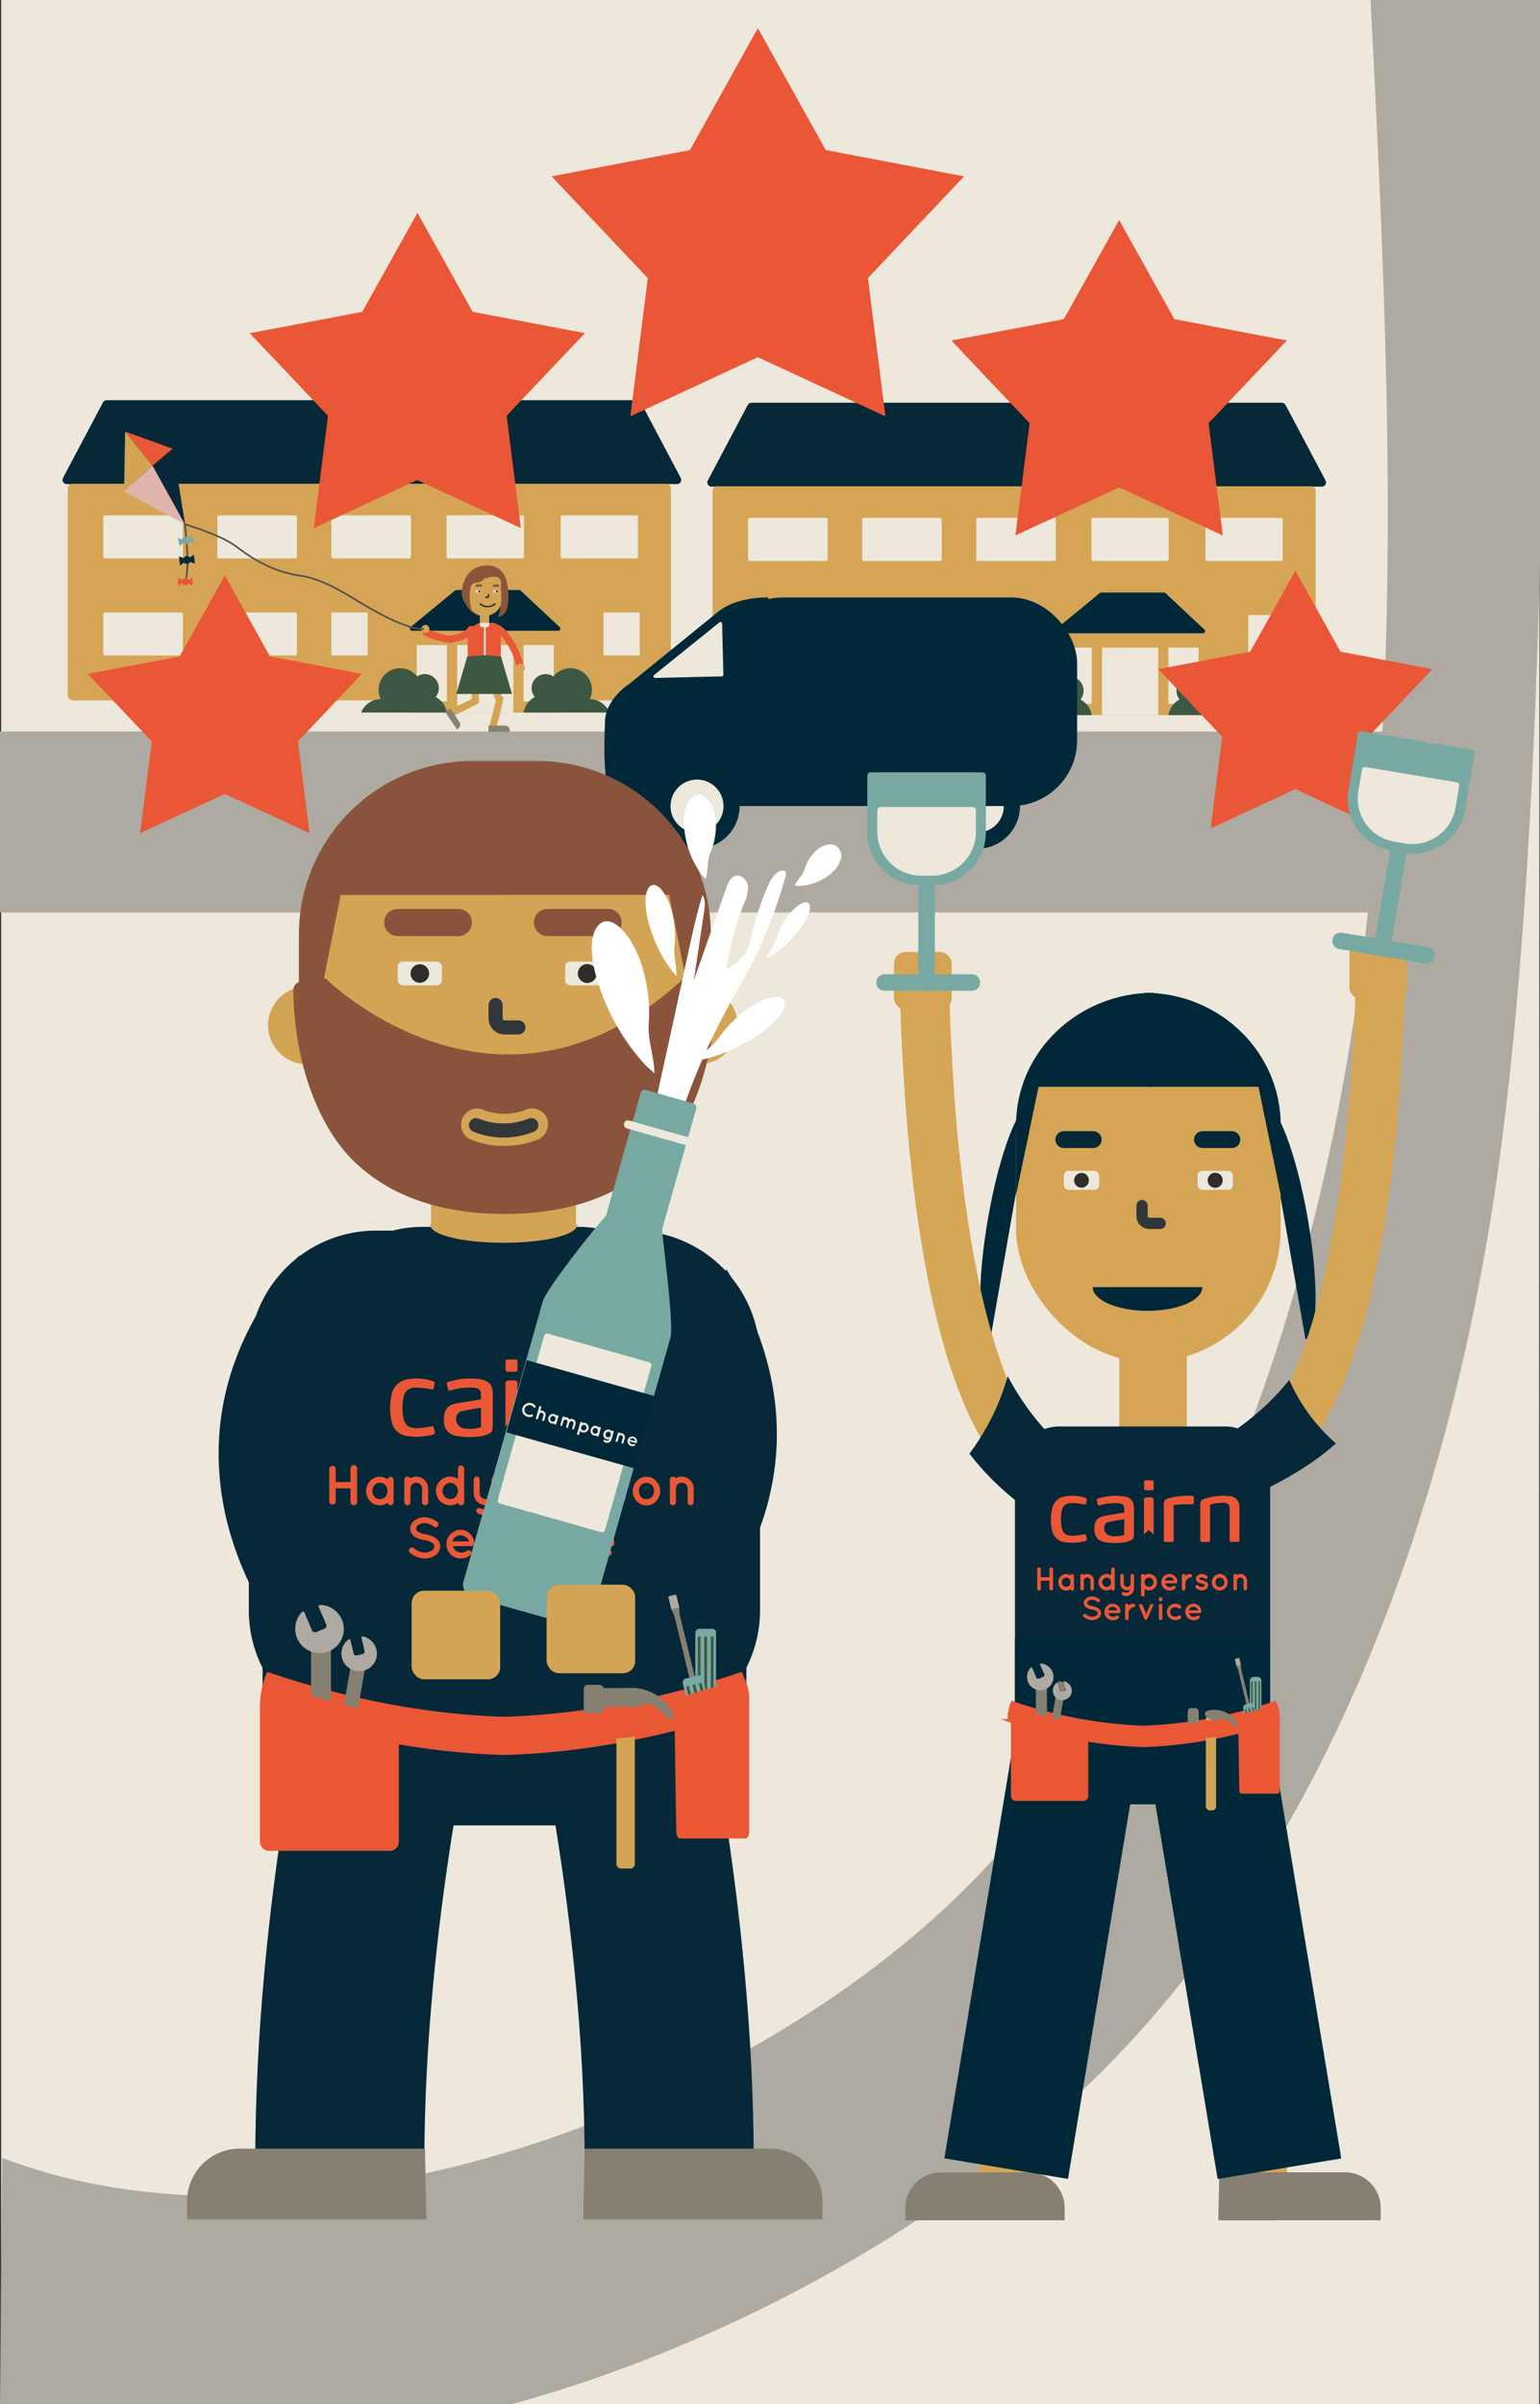 <svg class="story-screen__graphic" id="b8e8c590-9e59-4e83-879c-fc34124edc77" data-name="Layer 1" xmlns="http://www.w3.org/2000/svg" xmlns:xlink="http://www.w3.org/1999/xlink" viewBox="0 0 466.23 727.59">
  <rect x="0" y="0" width="466.23" height="727.59" fill="#333333" stroke="none"/>
  <defs>
    <style>
      .ac0f4259-1e1e-4ad9-8e31-a9596c163c45, .af060d5f-c3f2-440c-9b1b-faea4880d57e, .af6a8245-3d6c-445c-9df6-e8bb7c9bbfb3, .b63f1afd-b8bd-44a0-9463-2b2c1816e40f, .b6c9e23e-a643-4672-be06-66ecbd4ab49a, .ba92a12f-1621-498e-b291-a59bd3d12c46, .beacb342-1a1b-40fe-b333-a1a769558bf2, .ebdee7dc-a0ed-4213-ae5e-41a4e78ee6e7, .f2681848-ad4a-43ac-bba6-e912440deb85, .ffd979e7-395a-432d-b5eb-3b7624b753ee {
        fill: none;
      }

      .b8cac854-837c-4a93-b9c8-11b4b62c6921, .b907b801-5333-4505-bd16-d69166da463f, .ee0d2d32-78a3-49f4-a6c0-e9d21517300d {
        fill: #ede8db;
      }

      .b69df01d-41e6-4424-93ea-9ba331c68894 {
        fill: #aeaaa1;
      }

      .b2e109b3-3856-487a-a19e-653dfb45969b {
        fill: #062837;
        stroke-width: 2.55px;
      }

      .b2e109b3-3856-487a-a19e-653dfb45969b, .ffd979e7-395a-432d-b5eb-3b7624b753ee {
        stroke: #062837;
      }

      .a4e78740-dff0-4128-9da6-3abf0bc8f318, .a811a6b0-d6df-48fb-bae0-dc343b610303, .abd314ae-a7da-4171-9177-9f7e2ac46a20, .ac0f4259-1e1e-4ad9-8e31-a9596c163c45, .ad171bb6-3808-4f8c-9901-e7ddcd29941c, .aec2868d-c34d-4bbe-85b0-182282b5cfae, .af060d5f-c3f2-440c-9b1b-faea4880d57e, .af6a8245-3d6c-445c-9df6-e8bb7c9bbfb3, .b2e109b3-3856-487a-a19e-653dfb45969b, .b63f1afd-b8bd-44a0-9463-2b2c1816e40f, .b907b801-5333-4505-bd16-d69166da463f, .ba2119d4-c00d-4531-b57b-988facfda920, .bc555e4a-323a-43fe-afbe-5303cf950920, .be90c12a-820d-464e-bdc2-d3535fcfac1e, .beacb342-1a1b-40fe-b333-a1a769558bf2, .ee0d2d32-78a3-49f4-a6c0-e9d21517300d, .f2681848-ad4a-43ac-bba6-e912440deb85, .fa8d1783-11a6-4466-8904-c07c9e148331, .faf9a58b-75e6-4c70-b60f-8c9db5ee4c82, .fdcc22ac-f609-4180-adce-04cb7855859a, .ffd979e7-395a-432d-b5eb-3b7624b753ee {
        stroke-linecap: round;
        stroke-linejoin: round;
      }

      .b703227a-bddb-4fdd-b686-5287442b50ad {
        fill: #d5a555;
      }

      .ad171bb6-3808-4f8c-9901-e7ddcd29941c, .bc555e4a-323a-43fe-afbe-5303cf950920, .be92b53e-0b21-4701-a941-4919d211cd06 {
        fill: #002838;
      }

      .ad171bb6-3808-4f8c-9901-e7ddcd29941c, .bc555e4a-323a-43fe-afbe-5303cf950920 {
        stroke: #002838;
      }

      .ad171bb6-3808-4f8c-9901-e7ddcd29941c {
        stroke-width: 1.27px;
      }

      .b4a97c4c-08d0-48f2-adc5-20ba9f0d37da {
        fill: #3c5743;
      }

      .a4d4d910-cccf-4ea6-aeb1-dc4b989fc958, .b4a97c4c-08d0-48f2-adc5-20ba9f0d37da, .b52a59cd-59f1-4688-8cc8-13f98f325481, .b6c9e23e-a643-4672-be06-66ecbd4ab49a, .b91835f2-5602-4440-bf99-35383ff19bd5, .f5b154cf-d4b7-4822-af88-3bcf4791bea9 {
        fill-rule: evenodd;
      }

      .a91d92f8-396d-44c0-b36b-eb281e65ba30 {
        fill: #d4a354;
      }

      .ae238192-1af7-4226-8aec-0383f21216a8 {
        fill: #858173;
      }

      .e817587b-2f13-494b-be16-50426395f902 {
        fill: #ada9a0;
      }

      .e664f06f-2c36-477c-99ee-e3ab24dad194 {
        fill: #2d2e2c;
      }

      .a4d4d910-cccf-4ea6-aeb1-dc4b989fc958, .ee4a76ce-0664-40f2-9a2c-7e2846af95e4 {
        fill: #ea5736;
      }

      .a2ae1b27-a675-4ac4-a22d-ffeafba2c883, .b91835f2-5602-4440-bf99-35383ff19bd5 {
        fill: #ebe8da;
      }

      .b52a59cd-59f1-4688-8cc8-13f98f325481, .fb03abc8-0cc7-4c3e-9317-fc188ea7fca7 {
        fill: #3f5843;
      }

      .f8ce1fea-e7fc-4ba7-96f1-6a21071ae114 {
        fill: #89563c;
      }

      .a39c0dfe-22ff-4f78-a1b7-48bf046b73b9, .a919addc-fa1a-4748-ba32-59bd1ebc8c52, .aec2868d-c34d-4bbe-85b0-182282b5cfae, .be90c12a-820d-464e-bdc2-d3535fcfac1e, .ed17c672-9fdf-4e6c-b0a0-3f9af91c8c46, .faf9a58b-75e6-4c70-b60f-8c9db5ee4c82 {
        fill: #d4a455;
      }

      .b14c15b3-3c03-46c5-b898-4f646ccf0ebc, .f5b154cf-d4b7-4822-af88-3bcf4791bea9, .fdcc22ac-f609-4180-adce-04cb7855859a {
        fill: #062838;
      }

      .fdcc22ac-f609-4180-adce-04cb7855859a {
        stroke: #062838;
        stroke-width: 0.16px;
      }

      .a438ba47-9b61-4535-a500-1193bf00ac58 {
        fill: #dfb4ac;
      }

      .b63f1afd-b8bd-44a0-9463-2b2c1816e40f {
        stroke: #524e4e;
        stroke-width: 0.5px;
      }

      .b47b531b-3d49-46a5-9ada-2b7109fd8a5c {
        fill: #78a9a2;
      }

      .bc555e4a-323a-43fe-afbe-5303cf950920 {
        stroke-width: 2.63px;
      }

      .a3329ac2-5bbf-48ea-a428-8af8b1dd85a4 {
        fill: #afaca3;
      }

      .a39c0dfe-22ff-4f78-a1b7-48bf046b73b9, .a919addc-fa1a-4748-ba32-59bd1ebc8c52, .aec2868d-c34d-4bbe-85b0-182282b5cfae, .be90c12a-820d-464e-bdc2-d3535fcfac1e, .faf9a58b-75e6-4c70-b60f-8c9db5ee4c82 {
        stroke: #d4a455;
      }

      .be90c12a-820d-464e-bdc2-d3535fcfac1e {
        stroke-width: 0.47px;
      }

      .e2a93366-827e-4330-866f-809a0cc5dd57 {
        fill: #2e2d2c;
      }

      .ffd979e7-395a-432d-b5eb-3b7624b753ee {
        stroke-width: 5.11px;
      }

      .b074a7e2-7b52-4606-a905-6ee41038b107 {
        clip-path: url(#aa92699e-56d3-4ae9-ac07-a504165193b5);
      }

      .ac0f4259-1e1e-4ad9-8e31-a9596c163c45 {
        stroke: #30383b;
        stroke-width: 3.41px;
      }

      .af6a8245-3d6c-445c-9df6-e8bb7c9bbfb3 {
        stroke: #d5a555;
        stroke-width: 20.45px;
      }

      .b6c9e23e-a643-4672-be06-66ecbd4ab49a, .ebdee7dc-a0ed-4213-ae5e-41a4e78ee6e7 {
        stroke: #d5a655;
      }

      .a39c0dfe-22ff-4f78-a1b7-48bf046b73b9, .a919addc-fa1a-4748-ba32-59bd1ebc8c52, .aa6aa4f7-122d-457f-b294-098afbf85f62, .b6c9e23e-a643-4672-be06-66ecbd4ab49a, .bc09cf04-6bea-4c03-a681-7c6efa3c82d8, .ebdee7dc-a0ed-4213-ae5e-41a4e78ee6e7, .ef061620-7927-482c-889a-856bce0806f6 {
        stroke-miterlimit: 10;
      }

      .ebdee7dc-a0ed-4213-ae5e-41a4e78ee6e7 {
        stroke-width: 15.34px;
      }

      .e36ad2da-5886-4064-b326-78917be3cf23 {
        fill: #867f72;
      }

      .b6c9e23e-a643-4672-be06-66ecbd4ab49a {
        stroke-width: 14.95px;
      }

      .aa6aa4f7-122d-457f-b294-098afbf85f62, .bc09cf04-6bea-4c03-a681-7c6efa3c82d8, .bdcc963c-b12a-42c1-bd47-0163f9d615d1 {
        fill: #ea5836;
      }

      .aa6aa4f7-122d-457f-b294-098afbf85f62, .bc09cf04-6bea-4c03-a681-7c6efa3c82d8 {
        stroke: #ea5736;
      }

      .bc09cf04-6bea-4c03-a681-7c6efa3c82d8 {
        stroke-width: 0.85px;
      }

      .a26cabd4-6eeb-46ed-b6e9-f755e404342f, .abd314ae-a7da-4171-9177-9f7e2ac46a20, .fa8d1783-11a6-4466-8904-c07c9e148331 {
        fill: #868072;
      }

      .a568e75b-f6c0-4482-b14e-302706256d34 {
        fill: #aeaaa2;
      }

      .bcdc2605-d569-491c-9b48-a5e7ed86d918 {
        fill: #79a9a2;
      }

      .bdaaaa9b-3459-4867-bd12-07c8bea90a0b {
        fill: #3d5843;
      }

      .abd314ae-a7da-4171-9177-9f7e2ac46a20, .fa8d1783-11a6-4466-8904-c07c9e148331 {
        stroke: #868072;
      }

      .abd314ae-a7da-4171-9177-9f7e2ac46a20 {
        stroke-width: 0.32px;
      }

      .aec2868d-c34d-4bbe-85b0-182282b5cfae {
        stroke-width: 43.88px;
      }

      .a919addc-fa1a-4748-ba32-59bd1ebc8c52 {
        stroke-width: 0.95px;
      }

      .a696e5a1-c211-4c5b-bbcc-84b37098a3d7 {
        fill: #ece8dc;
      }

      .a4e78740-dff0-4128-9da6-3abf0bc8f318, .e8b76eb2-4aca-4ec7-8b7f-fb362563deff, .ef061620-7927-482c-889a-856bce0806f6 {
        fill: #8a533b;
      }

      .a4e78740-dff0-4128-9da6-3abf0bc8f318, .ef061620-7927-482c-889a-856bce0806f6 {
        stroke: #8a533b;
      }

      .a4e78740-dff0-4128-9da6-3abf0bc8f318 {
        stroke-width: 8.23px;
      }

      .f70d2759-8cd0-41e1-9a14-3439570f3e69 {
        clip-path: url(#e6c9fc3c-1e0c-42d3-b540-ef5c8af4991e);
      }

      .af060d5f-c3f2-440c-9b1b-faea4880d57e {
        stroke: #31373a;
        stroke-width: 4.27px;
      }

      .a39c0dfe-22ff-4f78-a1b7-48bf046b73b9 {
        stroke-width: 2.21px;
      }

      .ef061620-7927-482c-889a-856bce0806f6 {
        stroke-width: 4.88px;
      }

      .aa6aa4f7-122d-457f-b294-098afbf85f62 {
        stroke-width: 1.52px;
      }

      .faf9a58b-75e6-4c70-b60f-8c9db5ee4c82 {
        stroke-width: 0.85px;
      }

      .fa8d1783-11a6-4466-8904-c07c9e148331 {
        stroke-width: 0.57px;
      }

      .a811a6b0-d6df-48fb-bae0-dc343b610303, .ba2119d4-c00d-4531-b57b-988facfda920, .f162ac74-5b05-4227-a540-f521b6477e06 {
        fill: #77a9a2;
      }

      .bc8de288-8103-4990-80e1-c0966ec2858c {
        fill: #fff;
      }

      .a811a6b0-d6df-48fb-bae0-dc343b610303, .ba2119d4-c00d-4531-b57b-988facfda920, .beacb342-1a1b-40fe-b333-a1a769558bf2 {
        stroke: #77a9a2;
      }

      .a811a6b0-d6df-48fb-bae0-dc343b610303, .f2681848-ad4a-43ac-bba6-e912440deb85 {
        stroke-width: 2.49px;
      }

      .b907b801-5333-4505-bd16-d69166da463f, .ee0d2d32-78a3-49f4-a6c0-e9d21517300d, .f2681848-ad4a-43ac-bba6-e912440deb85 {
        stroke: #ede8db;
      }

      .ee0d2d32-78a3-49f4-a6c0-e9d21517300d {
        stroke-width: 1.91px;
      }

      .beacb342-1a1b-40fe-b333-a1a769558bf2 {
        stroke-width: 5px;
      }

      .b907b801-5333-4505-bd16-d69166da463f, .ba2119d4-c00d-4531-b57b-988facfda920 {
        stroke-width: 2px;
      }
    </style>
    <clipPath id="aa92699e-56d3-4ae9-ac07-a504165193b5">
      <rect class="ba92a12f-1621-498e-b291-a59bd3d12c46" x="322.08" y="354.32" width="10.68" height="5.75" rx="1.41"/>
    </clipPath>
    <clipPath id="e6c9fc3c-1e0c-42d3-b540-ef5c8af4991e">
      <rect class="ba92a12f-1621-498e-b291-a59bd3d12c46" x="120.41" y="291" width="13.37" height="7.2" rx="1.48"/>
    </clipPath>
  </defs>
  <rect class="b8cac854-837c-4a93-b9c8-11b4b62c6921" x="0.36" y="-927.09" width="465.11" height="2577.43"/>
  <path class="b69df01d-41e6-4424-93ea-9ba331c68894" d="M424.56,730.78c7.22-129.38-1.73-259.11-13.49-388.16-4.15-45.49-8.65-91-15.48-136.15C380.24,104.8,353.09,2.1,369.5-99.4l96.95.68-.88,827.86Z"/>
  <rect class="b69df01d-41e6-4424-93ea-9ba331c68894" x="1.9" y="671.15" width="404.31" height="57.98"/>
  <rect class="b8cac854-837c-4a93-b9c8-11b4b62c6921" x="0.36" width="465.61" height="728.15"/>
  <path class="b69df01d-41e6-4424-93ea-9ba331c68894" d="M0,727.79C102.22,767.17,261.5,704,340.28,620c64-68.28,99-166,113.07-264.66s15.43-256.6,13.1-355.7H414.92C420,99.4,425.07,202.38,411,301S362,497.39,297.93,565.67C229.62,638.52,92.41,688.3.65,653Z"/>
  <rect class="b69df01d-41e6-4424-93ea-9ba331c68894" y="221.38" width="437.04" height="54.74"/>
  <g>
    <polygon class="b2e109b3-3856-487a-a19e-653dfb45969b" points="192.87 122.38 112.58 122.38 32.3 122.38 20.21 145.22 112.58 145.22 204.96 145.22 192.87 122.38"/>
    <rect class="b703227a-bddb-4fdd-b686-5287442b50ad" x="124.95" y="190.24" width="44.12" height="25.4" rx="0.42"/>
    <rect class="b703227a-bddb-4fdd-b686-5287442b50ad" x="20.52" y="146.42" width="182.58" height="65.55" rx="1.37"/>
    <rect class="b8cac854-837c-4a93-b9c8-11b4b62c6921" x="65.8" y="155.97" width="24.09" height="13.03" rx="0.43"/>
    <rect class="b8cac854-837c-4a93-b9c8-11b4b62c6921" x="31.26" y="155.97" width="24.09" height="13.03" rx="0.43"/>
    <rect class="b8cac854-837c-4a93-b9c8-11b4b62c6921" x="65.8" y="185.34" width="24.09" height="13.03" rx="0.43"/>
    <rect class="b8cac854-837c-4a93-b9c8-11b4b62c6921" x="31.26" y="185.34" width="24.09" height="13.03" rx="0.43"/>
    <rect class="b8cac854-837c-4a93-b9c8-11b4b62c6921" x="100.33" y="155.97" width="24.09" height="13.03" rx="0.43"/>
    <rect class="b8cac854-837c-4a93-b9c8-11b4b62c6921" x="182.7" y="185.34" width="10.99" height="13.03" rx="0.29"/>
    <rect class="b8cac854-837c-4a93-b9c8-11b4b62c6921" x="100.33" y="185.34" width="10.99" height="13.03" rx="0.29"/>
    <rect class="b8cac854-837c-4a93-b9c8-11b4b62c6921" x="141.96" y="155.97" width="10.99" height="13.03" rx="0.29"/>
    <rect class="b8cac854-837c-4a93-b9c8-11b4b62c6921" x="135.2" y="155.97" width="23.41" height="13.03" rx="0.43"/>
    <rect class="b8cac854-837c-4a93-b9c8-11b4b62c6921" x="169.74" y="155.97" width="23.41" height="13.03" rx="0.43"/>
    <rect class="b8cac854-837c-4a93-b9c8-11b4b62c6921" x="138.41" y="195.22" width="17.02" height="20.41" rx="0.23"/>
    <rect class="b8cac854-837c-4a93-b9c8-11b4b62c6921" x="158.51" y="195.22" width="9.14" height="17.04" rx="0.16"/>
    <rect class="b8cac854-837c-4a93-b9c8-11b4b62c6921" x="126.17" y="195.22" width="9.14" height="17.04" rx="0.16"/>
    <polygon class="ad171bb6-3808-4f8c-9901-e7ddcd29941c" points="124.73 190.24 169 190.24 157.19 179.19 138.16 179.19 124.73 190.24"/>
    <path class="b4a97c4c-08d0-48f2-adc5-20ba9f0d37da" d="M184.51,215.64h-26a6.53,6.53,0,0,1,3.41-4.71,4.24,4.24,0,0,1,5.63-6.22,6.52,6.52,0,0,1,11.35,2.06,6.45,6.45,0,0,1-.35,4.8A6.51,6.51,0,0,1,184.51,215.64Z"/>
    <path class="b4a97c4c-08d0-48f2-adc5-20ba9f0d37da" d="M109.31,215.64h26a6.54,6.54,0,0,0-3.42-4.71,4.11,4.11,0,0,0,.77-1.41,4.24,4.24,0,0,0-6.39-4.81,6.52,6.52,0,0,0-11,6.86A6.51,6.51,0,0,0,109.31,215.64Z"/>
  </g>
  <g>
    <polygon class="b2e109b3-3856-487a-a19e-653dfb45969b" points="388.07 123.15 307.79 123.15 227.51 123.15 215.42 145.99 307.79 145.99 400.17 145.99 388.07 123.15"/>
    <rect class="b703227a-bddb-4fdd-b686-5287442b50ad" x="320.16" y="191" width="44.12" height="25.4" rx="0.42"/>
    <rect class="b703227a-bddb-4fdd-b686-5287442b50ad" x="215.73" y="147.18" width="182.58" height="65.55" rx="1.37"/>
    <rect class="b8cac854-837c-4a93-b9c8-11b4b62c6921" x="261.01" y="156.73" width="24.09" height="13.03" rx="0.43"/>
    <rect class="b8cac854-837c-4a93-b9c8-11b4b62c6921" x="226.47" y="156.73" width="24.09" height="13.03" rx="0.43"/>
    <rect class="b8cac854-837c-4a93-b9c8-11b4b62c6921" x="261.01" y="186.11" width="24.09" height="13.03" rx="0.43"/>
    <rect class="b8cac854-837c-4a93-b9c8-11b4b62c6921" x="226.47" y="186.11" width="24.09" height="13.03" rx="0.43"/>
    <rect class="b8cac854-837c-4a93-b9c8-11b4b62c6921" x="295.54" y="156.73" width="24.09" height="13.03" rx="0.43"/>
    <rect class="b8cac854-837c-4a93-b9c8-11b4b62c6921" x="377.91" y="186.11" width="10.99" height="13.03" rx="0.29"/>
    <rect class="b8cac854-837c-4a93-b9c8-11b4b62c6921" x="295.54" y="186.11" width="10.99" height="13.03" rx="0.29"/>
    <rect class="b8cac854-837c-4a93-b9c8-11b4b62c6921" x="337.17" y="156.73" width="10.99" height="13.03" rx="0.29"/>
    <rect class="b8cac854-837c-4a93-b9c8-11b4b62c6921" x="330.41" y="156.73" width="23.41" height="13.03" rx="0.43"/>
    <rect class="b8cac854-837c-4a93-b9c8-11b4b62c6921" x="364.95" y="156.73" width="23.41" height="13.03" rx="0.43"/>
    <rect class="b8cac854-837c-4a93-b9c8-11b4b62c6921" x="333.62" y="195.99" width="17.02" height="20.41" rx="0.23"/>
    <rect class="b8cac854-837c-4a93-b9c8-11b4b62c6921" x="353.72" y="195.99" width="9.14" height="17.04" rx="0.16"/>
    <rect class="b8cac854-837c-4a93-b9c8-11b4b62c6921" x="321.38" y="195.99" width="9.14" height="17.04" rx="0.16"/>
    <polygon class="ad171bb6-3808-4f8c-9901-e7ddcd29941c" points="319.94 191 364.2 191 352.4 179.96 333.37 179.96 319.94 191"/>
    <path class="b4a97c4c-08d0-48f2-adc5-20ba9f0d37da" d="M379.72,216.4h-26a6.49,6.49,0,0,1,3.41-4.7,4.18,4.18,0,0,1-.76-1.41,4.24,4.24,0,0,1,6.39-4.82,6.52,6.52,0,0,1,11,6.86A6.55,6.55,0,0,1,379.72,216.4Z"/>
    <path class="b4a97c4c-08d0-48f2-adc5-20ba9f0d37da" d="M304.52,216.4h26a6.53,6.53,0,0,0-3.42-4.7,4.2,4.2,0,0,0,.77-1.41,4.25,4.25,0,0,0-6.4-4.82,6.45,6.45,0,0,0-3.17-2.2,6.51,6.51,0,0,0-7.82,9.06A6.53,6.53,0,0,0,304.52,216.4Z"/>
  </g>
  <g>
    <g>
      <path class="a91d92f8-396d-44c0-b36b-eb281e65ba30" d="M149,220.71a1.07,1.07,0,0,1-.76-1.31s1.05-4,2-8a1.07,1.07,0,0,1,2.09.47c-.92,4.11-2,8.06-2,8.1a1.07,1.07,0,0,1-1.31.76Z"/>
      <path class="a91d92f8-396d-44c0-b36b-eb281e65ba30" d="M151.64,212.64a1.08,1.08,0,0,1-1.38-.54c-1.29-2.77-2.34-4.86-3.14-6.19a1.08,1.08,0,0,1,.38-1.47,1.06,1.06,0,0,1,1.46.37c.84,1.4,1.93,3.55,3.25,6.39a1.08,1.08,0,0,1-.52,1.42Z"/>
      <path class="ae238192-1af7-4226-8aec-0383f21216a8" d="M152.9,219.58h-5l0,1.89h6.42V221A1.41,1.41,0,0,0,152.9,219.58Z"/>
      <path class="a91d92f8-396d-44c0-b36b-eb281e65ba30" d="M135.43,216.27a1.07,1.07,0,0,1,.52-1.41s3.71-1.73,7.42-3.62a1.06,1.06,0,0,1,1.44.46,1.07,1.07,0,0,1-.46,1.44c-3.75,1.92-7.46,3.64-7.49,3.66a1.07,1.07,0,0,1-1.43-.52Z"/>
      <path class="a91d92f8-396d-44c0-b36b-eb281e65ba30" d="M143.94,213.09a1.07,1.07,0,0,1-1.07-1c-.14-3.06-.32-5.39-.55-6.92a1.08,1.08,0,0,1,.91-1.22,1.06,1.06,0,0,1,1.21.9c.24,1.61.43,4,.57,7.14a1.07,1.07,0,0,1-1,1.12Z"/>
      <path class="ae238192-1af7-4226-8aec-0383f21216a8" d="M139.11,218.52l-1.18-1.73-.78-1.15-.84-1.23-1.59,1,.07.1,1.16,1.71,2.38,3.5.4-.27A1.41,1.41,0,0,0,139.11,218.52Z"/>
      <g>
        <line class="e817587b-2f13-494b-be16-50426395f902" x1="150.79" y1="177.24" x2="149.56" y2="177.24"/>
        <path class="e664f06f-2c36-477c-99ee-e3ab24dad194" d="M150.79,177.55h-1.23a.31.31,0,0,1,0-.62h1.23a.31.31,0,0,1,0,.62Z"/>
      </g>
      <g>
        <line class="e817587b-2f13-494b-be16-50426395f902" x1="145.57" y1="177.24" x2="144.34" y2="177.24"/>
        <path class="e664f06f-2c36-477c-99ee-e3ab24dad194" d="M145.57,177.55h-1.23a.31.31,0,0,1,0-.62h1.23a.31.31,0,0,1,0,.62Z"/>
      </g>
      <g>
        <path class="e664f06f-2c36-477c-99ee-e3ab24dad194" d="M146.62,171.53l-.08,3.94H142l-.91,4.53v-2.92A5.55,5.55,0,0,1,146.62,171.53Z"/>
        <path class="e664f06f-2c36-477c-99ee-e3ab24dad194" d="M141.23,180l-.24,0v-2.92a5.67,5.67,0,0,1,5.63-5.66h.12l-.08,4.18h-4.55Zm5.27-8.38a5.44,5.44,0,0,0-5.27,5.43v1.73l.69-3.45h4.51Z"/>
      </g>
      <g>
        <line class="a91d92f8-396d-44c0-b36b-eb281e65ba30" x1="146.69" y1="185.35" x2="146.69" y2="190.07"/>
        <path class="a91d92f8-396d-44c0-b36b-eb281e65ba30" d="M146.69,191.48a1.41,1.41,0,0,1-1.41-1.41v-4.72a1.42,1.42,0,1,1,2.83,0v4.72A1.42,1.42,0,0,1,146.69,191.48Z"/>
      </g>
      <path class="ee4a76ce-0664-40f2-9a2c-7e2846af95e4" d="M146.57,188.49h0a5,5,0,0,1,5,5v4.64a4.56,4.56,0,0,1-4.56,4.56h-.92a4.56,4.56,0,0,1-4.56-4.56v-4.64A5,5,0,0,1,146.57,188.49Z" transform="translate(293.15 391.2) rotate(-180)"/>
      <g>
        <path class="b91835f2-5602-4440-bf99-35383ff19bd5" d="M148.17,188.49h-1.63s-.27,1.32.81,1.32S148.17,188.49,148.17,188.49Z"/>
        <path class="b91835f2-5602-4440-bf99-35383ff19bd5" d="M146.87,188.49h-1.63s-.27,1.32.82,1.32S146.87,188.49,146.87,188.49Z"/>
        <rect class="a2ae1b27-a675-4ac4-a22d-ffeafba2c883" x="146.51" y="189.15" width="0.54" height="13.53"/>
      </g>
      <g>
        <polygon class="b52a59cd-59f1-4688-8cc8-13f98f325481" points="141.25 199.77 141.55 198.76 146.56 198.4 151.6 198.76 151.89 199.77 154.85 209.92 146.95 209.92 146.19 209.92 138.29 209.92 141.25 199.77"/>
        <path class="fb03abc8-0cc7-4c3e-9317-fc188ea7fca7" d="M155,210H138.14l3.32-11.37,5.1-.37h0l5.11.37Zm-16.56-.22H154.7l-3.19-10.94-4.95-.36-4.93.36Z"/>
      </g>
      <path class="ee4a76ce-0664-40f2-9a2c-7e2846af95e4" d="M128,191a1.06,1.06,0,0,0,.51,1.34,23.67,23.67,0,0,0,7.89,2.2,1.08,1.08,0,0,0,1.17-1,1.07,1.07,0,0,0-1-1.16,22.31,22.31,0,0,1-7.12-2,1.07,1.07,0,0,0-1.44.47Z"/>
      <rect class="a91d92f8-396d-44c0-b36b-eb281e65ba30" x="127.14" y="189.63" width="2.41" height="2.41" rx="1.07" transform="matrix(0.36, 0.93, -0.93, 0.36, 260.05, 2.29)"/>
      <path class="ee4a76ce-0664-40f2-9a2c-7e2846af95e4" d="M135.5,193.36a1.07,1.07,0,0,0,1.3,1.13l.43-.1c2.19-.47,4.46-1,6.27-3.27a1.07,1.07,0,0,0-.17-1.5,1.08,1.08,0,0,0-1.51.17c-1.34,1.7-3,2.06-5,2.51l-.44.1A1.05,1.05,0,0,0,135.5,193.36Z"/>
      <path class="ee4a76ce-0664-40f2-9a2c-7e2846af95e4" d="M157.71,202.39l-.1,0a1.07,1.07,0,0,1-1.26-.83h0a22.35,22.35,0,0,0-2.91-6.79,1.07,1.07,0,0,1,1.79-1.18,24.39,24.39,0,0,1,3.22,7.54A1.08,1.08,0,0,1,157.71,202.39Z"/>
      <rect class="a91d92f8-396d-44c0-b36b-eb281e65ba30" x="156.4" y="200.87" width="2.41" height="2.41" rx="0.92" transform="translate(-51.93 54.53) rotate(-16.9)"/>
      <path class="ee4a76ce-0664-40f2-9a2c-7e2846af95e4" d="M154.61,195.17a1.09,1.09,0,0,1-1.21-.43l-.24-.37c-1.17-1.77-2.1-3.17-4.17-3.81a1.07,1.07,0,1,1,.63-2c2.81.86,4.09,2.79,5.32,4.66l.25.37a1.09,1.09,0,0,1-.3,1.49A1.17,1.17,0,0,1,154.61,195.17Z"/>
      <g>
        <rect class="a91d92f8-396d-44c0-b36b-eb281e65ba30" x="141.11" y="171.97" width="11.02" height="14.44" rx="5.51" transform="translate(293.25 358.38) rotate(-180)"/>
        <path class="a91d92f8-396d-44c0-b36b-eb281e65ba30" d="M146.69,186.52a5.61,5.61,0,0,1-5.6-5.61v-3.45a5.61,5.61,0,0,1,11.21,0v3.45A5.93,5.93,0,0,1,146.69,186.52Zm0-14.54a5.49,5.49,0,0,0-5.48,5.48v3.45a5.49,5.49,0,1,0,11,0v-3.45A5.49,5.49,0,0,0,146.69,172Z"/>
      </g>
      <g>
        <circle class="e664f06f-2c36-477c-99ee-e3ab24dad194" cx="150.4" cy="178.95" r="0.32"/>
        <circle class="e664f06f-2c36-477c-99ee-e3ab24dad194" cx="150.4" cy="178.95" r="0.32"/>
        <g>
          <rect class="a2ae1b27-a675-4ac4-a22d-ffeafba2c883" x="149.35" y="178.55" width="1.48" height="0.8" rx="0.4" transform="translate(300.19 357.89) rotate(180)"/>
          <circle class="e664f06f-2c36-477c-99ee-e3ab24dad194" cx="150.41" cy="178.95" r="0.32"/>
        </g>
        <g>
          <rect class="a2ae1b27-a675-4ac4-a22d-ffeafba2c883" x="144.04" y="178.55" width="1.48" height="0.8" rx="0.4" transform="translate(289.56 357.89) rotate(180)"/>
          <circle class="e664f06f-2c36-477c-99ee-e3ab24dad194" cx="145.1" cy="178.95" r="0.32"/>
        </g>
        <g>
          <line class="e817587b-2f13-494b-be16-50426395f902" x1="150.79" y1="177.24" x2="149.56" y2="177.24"/>
          <path class="e664f06f-2c36-477c-99ee-e3ab24dad194" d="M150.79,177.55h-1.23a.31.31,0,0,1,0-.62h1.23a.31.31,0,0,1,0,.62Z"/>
        </g>
        <g>
          <line class="e817587b-2f13-494b-be16-50426395f902" x1="145.57" y1="177.24" x2="144.34" y2="177.24"/>
          <path class="e664f06f-2c36-477c-99ee-e3ab24dad194" d="M145.57,177.55h-1.23a.31.31,0,0,1,0-.62h1.23a.31.31,0,0,1,0,.62Z"/>
        </g>
        <path class="e664f06f-2c36-477c-99ee-e3ab24dad194" d="M147.56,181h-.45a.24.24,0,0,1,0-.48h.45s.08,0,.08-.07V180a.23.23,0,0,1,.23-.23.23.23,0,0,1,.24.23v.44A.54.54,0,0,1,147.56,181Z"/>
        <path class="e664f06f-2c36-477c-99ee-e3ab24dad194" d="M147.6,183.8a3.61,3.61,0,0,1-2.35-.87.23.23,0,0,1,0-.33.23.23,0,0,1,.32,0,3.13,3.13,0,0,0,4.11,0,.22.22,0,0,1,.32,0,.23.23,0,0,1,0,.32A3.64,3.64,0,0,1,147.6,183.8Z"/>
      </g>
      <g>
        <line class="e817587b-2f13-494b-be16-50426395f902" x1="150.79" y1="177.24" x2="149.56" y2="177.24"/>
        <path class="f8ce1fea-e7fc-4ba7-96f1-6a21071ae114" d="M150.79,177.55h-1.23a.31.31,0,0,1,0-.62h1.23a.31.31,0,0,1,0,.62Z"/>
      </g>
      <g>
        <line class="e817587b-2f13-494b-be16-50426395f902" x1="145.57" y1="177.24" x2="144.34" y2="177.24"/>
        <path class="f8ce1fea-e7fc-4ba7-96f1-6a21071ae114" d="M145.57,177.55h-1.23a.31.31,0,0,1,0-.62h1.23a.31.31,0,0,1,0,.62Z"/>
      </g>
      <path class="f8ce1fea-e7fc-4ba7-96f1-6a21071ae114" d="M147.05,174.38a3,3,0,0,1-2,1.79c-.73.18-1.61.11-2.14.66a2,2,0,0,0-.46,1,15,15,0,0,0,.16,6.15c.06.28.45,1.34.21,1.36-1-1.27-2.72-3.41-2.94-5a6.67,6.67,0,0,1,.06-2.44,9.89,9.89,0,0,1,2.51-5,7.6,7.6,0,0,1,5.29-1.77,5.79,5.79,0,0,1,4.7,2.53,8.39,8.39,0,0,1,1.1,3.1,21.89,21.89,0,0,1,.34,5.3,7.64,7.64,0,0,1-.6,2.8c-.42.87-1.87,1.92-2.54,1.82,1.11-2.46,1.16-5.33.92-8.31-.09-1.07.32-2.28-.32-3.17-.51-.71-1.58-.69-2.45-.67a5.48,5.48,0,0,0-2,.69,9.27,9.27,0,0,0,0-3.28A3,3,0,0,1,147.05,174.38Z"/>
    </g>
    <polygon class="ed17c672-9fdf-4e6c-b0a0-3f9af91c8c46" points="46.17 140.91 37.57 148.72 37.88 130.59 46.17 140.91"/>
    <polygon class="fdcc22ac-f609-4180-adce-04cb7855859a" points="52.25 135.79 55.96 158.63 46.17 140.91 52.25 135.79"/>
    <polygon class="ee4a76ce-0664-40f2-9a2c-7e2846af95e4" points="37.88 130.59 52.25 135.79 46.17 140.91 37.88 130.59"/>
    <polygon class="a438ba47-9b61-4535-a500-1193bf00ac58" points="46.17 140.91 37.57 148.72 55.96 158.63 46.17 140.91"/>
    <path class="b63f1afd-b8bd-44a0-9463-2b2c1816e40f" d="M128.12,190.31s-4.44,1.15-20.76-9c-4.08-2.55-10.77-6.27-15.91-7-5.31-.73-11.8-2.66-19.59-8.68-3.8-2.95-11-5.44-15.9-7"/>
    <path class="b63f1afd-b8bd-44a0-9463-2b2c1816e40f" d="M56.18,176c1.11-4.68.39-12.31-.22-17.36"/>
    <g>
      <circle class="ee4a76ce-0664-40f2-9a2c-7e2846af95e4" cx="56.1" cy="176.01" r="1.1"/>
      <polygon class="ee4a76ce-0664-40f2-9a2c-7e2846af95e4" points="53.9 176.01 53.9 174.74 55 175.38 56.1 176.01 55 176.65 53.9 177.29 53.9 176.01"/>
      <polygon class="ee4a76ce-0664-40f2-9a2c-7e2846af95e4" points="58.3 176.01 58.3 177.29 57.19 176.65 56.09 176.01 57.19 175.38 58.3 174.74 58.3 176.01"/>
    </g>
    <g>
      <circle class="fdcc22ac-f609-4180-adce-04cb7855859a" cx="56.6" cy="169.48" r="1.1"/>
      <polygon class="fdcc22ac-f609-4180-adce-04cb7855859a" points="54.41 169.72 54.27 168.46 55.44 168.97 56.6 169.48 55.58 170.23 54.55 170.99 54.41 169.72"/>
      <polygon class="fdcc22ac-f609-4180-adce-04cb7855859a" points="58.78 169.24 58.92 170.5 57.76 169.99 56.59 169.48 57.62 168.73 58.64 167.97 58.78 169.24"/>
    </g>
    <g>
      <circle class="b47b531b-3d49-46a5-9ada-2b7109fd8a5c" cx="56.24" cy="163.56" r="1.1"/>
      <polygon class="b47b531b-3d49-46a5-9ada-2b7109fd8a5c" points="54.1 164.02 53.83 162.78 55.04 163.17 56.25 163.56 55.3 164.41 54.36 165.26 54.1 164.02"/>
      <polygon class="b47b531b-3d49-46a5-9ada-2b7109fd8a5c" points="58.39 163.1 58.66 164.35 57.45 163.95 56.24 163.56 57.18 162.71 58.13 161.86 58.39 163.1"/>
    </g>
  </g>
  <g>
    <circle class="bc555e4a-323a-43fe-afbe-5303cf950920" cx="295.9" cy="243.93" r="11.59"/>
    <circle class="b8cac854-837c-4a93-b9c8-11b4b62c6921" cx="295.9" cy="243.93" r="8.01"/>
    <g>
      <circle class="bc555e4a-323a-43fe-afbe-5303cf950920" cx="211.02" cy="243.93" r="11.59"/>
      <rect class="be92b53e-0b21-4701-a941-4919d211cd06" x="217.12" y="180.82" width="108.98" height="63.12" rx="19.93" transform="translate(543.22 424.75) rotate(-180)"/>
      <circle class="a3329ac2-5bbf-48ea-a428-8af8b1dd85a4" cx="211.02" cy="243.93" r="8.01"/>
      <path class="be92b53e-0b21-4701-a941-4919d211cd06" d="M247.9,243.93H192.4s-7.72-1.49-8.89-8.26c-.67-3.86-.58-11.29-.37-17,0-7.13,7.39-11.72,7.39-11.72l27-21.91s4.6-4.25,15-4.25"/>
      <path class="b8cac854-837c-4a93-b9c8-11b4b62c6921" d="M218.62,188.74l.38,15.42a.51.51,0,0,1-.5.52l-20.12.49a.51.51,0,0,1-.34-.91l19.75-15.91A.51.51,0,0,1,218.62,188.74Z"/>
      <circle class="b8cac854-837c-4a93-b9c8-11b4b62c6921" cx="211.02" cy="243.93" r="8.01"/>
    </g>
  </g>
  <g>
    <path class="be92b53e-0b21-4701-a941-4919d211cd06" d="M299.81,405.27c-3.81-.67-4.1-17.12-.66-36.75s9.33-35,13.14-34.34"/>
    <path class="be92b53e-0b21-4701-a941-4919d211cd06" d="M395.22,405.27c3.81-.67,4.11-17.12.66-36.75s-9.32-35-13.13-34.34"/>
    <g>
      <rect class="be90c12a-820d-464e-bdc2-d3535fcfac1e" x="296.71" y="653.48" width="13.97" height="6.08"/>
      <g>
        <rect class="b703227a-bddb-4fdd-b686-5287442b50ad" x="307.61" y="303.65" width="80.1" height="108.5" rx="40.05"/>
        <rect class="b8cac854-837c-4a93-b9c8-11b4b62c6921" x="322.08" y="354.32" width="10.68" height="5.75" rx="1.41"/>
        <rect class="b8cac854-837c-4a93-b9c8-11b4b62c6921" x="362.56" y="354.32" width="10.68" height="5.75" rx="1.41"/>
        <circle class="e2a93366-827e-4330-866f-809a0cc5dd57" cx="367.9" cy="357.19" r="2.28"/>
        <line class="ffd979e7-395a-432d-b5eb-3b7624b753ee" x1="322.08" y1="344.87" x2="330.96" y2="344.87"/>
        <line class="ffd979e7-395a-432d-b5eb-3b7624b753ee" x1="364.06" y1="344.87" x2="372.94" y2="344.87"/>
        <g class="b074a7e2-7b52-4606-a905-6ee41038b107">
          <circle class="e2a93366-827e-4330-866f-809a0cc5dd57" cx="327.42" cy="357.19" r="2.24"/>
        </g>
        <path class="ac0f4259-1e1e-4ad9-8e31-a9596c163c45" d="M351.25,370.22H348a2.17,2.17,0,0,1-2.24-2.21v-3.17"/>
        <path class="be92b53e-0b21-4701-a941-4919d211cd06" d="M346.71,300.43l.6,28.46H381l6.73,32.71V340.47C387.71,318.43,369.38,300.56,346.71,300.43Z"/>
        <path class="be92b53e-0b21-4701-a941-4919d211cd06" d="M349.08,300.43l-.61,28.46H314.42l-6.81,32.72V340.47C307.61,318.43,326.15,300.56,349.08,300.43Z"/>
        <line class="af6a8245-3d6c-445c-9df6-e8bb7c9bbfb3" x1="349.08" y1="403.41" x2="349.08" y2="437.5"/>
        <rect class="b14c15b3-3c03-46c5-b898-4f646ccf0ebc" x="307.27" y="431.68" width="77.26" height="97.26" rx="13.43"/>
        <rect class="be92b53e-0b21-4701-a941-4919d211cd06" x="307.27" y="496.03" width="77.26" height="36.11"/>
        <rect class="be92b53e-0b21-4701-a941-4919d211cd06" x="307.27" y="518.26" width="77.26" height="27.78" rx="6.14"/>
        <path class="ebdee7dc-a0ed-4213-ae5e-41a4e78ee6e7" d="M367.85,538.63S381.93,596,381.93,658.35"/>
        <path class="e36ad2da-5886-4064-b326-78917be3cf23" d="M380.53,657.4h26.66A10.79,10.79,0,0,1,418,668.19v3.71H369.74v-3.71A10.8,10.8,0,0,1,380.53,657.4Z"/>
        <polygon class="e36ad2da-5886-4064-b326-78917be3cf23" points="369.15 657.4 368.84 671.9 385.56 671.9 391.18 657.4 369.15 657.4"/>
        <path class="b6c9e23e-a643-4672-be06-66ecbd4ab49a" d="M317.41,446.39S284.36,438.48,280,303.2"/>
        <path class="f5b154cf-d4b7-4822-af88-3bcf4791bea9" d="M293.5,439.9a72.24,72.24,0,0,0,11.59-23.45,80,80,0,0,0,22.58,26.62,2,2,0,0,1,.87,1.05,2.15,2.15,0,0,1-.1,1.09c-1.15,4.28-3.63,18.35-9.33,16.05-6.29-2.53-12.37-7.48-17.38-12.2A75.52,75.52,0,0,1,293.5,439.9Z"/>
        <path class="b6c9e23e-a643-4672-be06-66ecbd4ab49a" d="M380.55,441.5s33.05-7.92,37.36-143.2"/>
        <path class="f5b154cf-d4b7-4822-af88-3bcf4791bea9" d="M404.46,436.83a55,55,0,0,1-14.15-19.25c-6.81,8.65-16.29,16.17-27.55,21.85a2.08,2.08,0,0,0-1.08.86,1.28,1.28,0,0,0,.13.89c1.41,3.51,4.43,15.06,11.38,13.18,7.68-2.08,15.1-6.14,21.21-10A80.25,80.25,0,0,0,404.46,436.83Z"/>
        <rect class="be92b53e-0b21-4701-a941-4919d211cd06" x="357.63" y="525.34" width="37.94" height="131.81" transform="translate(844.93 1112.84) rotate(170.57)"/>
        <path class="e36ad2da-5886-4064-b326-78917be3cf23" d="M311.53,657.4H284.88a10.79,10.79,0,0,0-10.79,10.79v3.71h48.23v-3.71A10.79,10.79,0,0,0,311.53,657.4Z"/>
        <rect class="be92b53e-0b21-4701-a941-4919d211cd06" x="296.5" y="525.34" width="37.94" height="131.81" transform="translate(101.08 -43.68) rotate(9.43)"/>
        <rect class="b703227a-bddb-4fdd-b686-5287442b50ad" x="270.66" y="288.1" width="17.46" height="17.46" rx="3.48"/>
        <rect class="b703227a-bddb-4fdd-b686-5287442b50ad" x="408.52" y="284.98" width="17.46" height="17.46" rx="3.48" transform="translate(834.51 587.42) rotate(-180)"/>
        <path class="be92b53e-0b21-4701-a941-4919d211cd06" d="M364,389.51c0,4-7.42,7.18-16.58,7.18s-16.59-3.22-16.59-7.18"/>
        <g>
          <g>
            <path class="a4d4d910-cccf-4ea6-aeb1-dc4b989fc958" d="M340.36,457.73v-1c0-1.2-.44-1.64-1.61-1.79a15.19,15.19,0,0,0-5.61.59c-.66.16-.72.14-.85-.5-.31-1.52-.62-1.39,1.09-1.8a16.42,16.42,0,0,1,7.08-.33,3,3,0,0,1,2.67,2.18,6.24,6.24,0,0,1,.16,1.29c0,2.54,0,6.38,0,7s0,1.37-.06,1.66c-.11.75-.49.94-1.15,1.25a9.11,9.11,0,0,1-3,.6,18,18,0,0,1-4.47-.17c-2.59-.45-3.5-2.21-3.27-4.71.2-2.16,1.26-3.05,3.71-3.38.89-.12,1.77-.29,2.66-.44Zm0,2c-1.63.29-3.2.53-4.76.87a1.75,1.75,0,0,0-1,.68,2.31,2.31,0,0,0,1.41,3.46,8.73,8.73,0,0,0,4.33-.25Z"/>
            <path class="a4d4d910-cccf-4ea6-aeb1-dc4b989fc958" d="M366.35,455.31v10.63c0,.63-.08.7-.73.7s-.95,0-1.52,0-.71-.06-.72-.71v-9.11c0-.58,0-1.15,0-1.73a1.38,1.38,0,0,1,1-1.44,21.13,21.13,0,0,1,2.92-.73,16.76,16.76,0,0,1,4.8-.17,3.15,3.15,0,0,1,3.13,3.32c.05,3.34,0,6.69,0,10,0,.38-.16.56-.56.54-.57,0-1.15,0-1.73,0s-.69-.21-.68-.72c0-2.89,0-5.78,0-8.67,0-.25,0-.5,0-.76a1.58,1.58,0,0,0-1.7-1.69A14.18,14.18,0,0,0,366.35,455.31Z"/>
            <path class="a4d4d910-cccf-4ea6-aeb1-dc4b989fc958" d="M326.47,466.75a12.54,12.54,0,0,1-4.1-.05l-.17,0a4.5,4.5,0,0,1-3.72-3.74,14.4,14.4,0,0,1,0-6.06,4.63,4.63,0,0,1,4.15-4.08,12.53,12.53,0,0,1,5.77.41c.67.2.74.33.57,1-.32,1.39-.09,1.16-1.47.91a16.12,16.12,0,0,0-3.32-.27,2.69,2.69,0,0,0-2.74,2.37,12.87,12.87,0,0,0-.09,4.63c.34,2.09,1.25,2.88,3.42,2.89a18.34,18.34,0,0,0,3.2-.42c.69-.13.73-.15.89.51.33,1.33.31,1.41-1.05,1.69C327.34,466.61,326.91,466.69,326.47,466.75Z"/>
            <path class="a4d4d910-cccf-4ea6-aeb1-dc4b989fc958" d="M355.31,455.47v3.32c0,2.36,0,4.73,0,7.1,0,.69-.06.75-.73.75s-1.08,0-1.62,0-.62-.17-.62-.61c0-.88,0-1.77,0-2.65v-7.86c0-1.38.24-1.7,1.58-2.13a24.5,24.5,0,0,1,6.83-.75c.47,0,.66,0,.68.67s0,.86,0,1.18c0,.6-.11.83-.92.77A35.61,35.61,0,0,0,355.31,455.47Z"/>
            <path class="a4d4d910-cccf-4ea6-aeb1-dc4b989fc958" d="M349.29,450.38c0,.44-.2.61-.55.62-.6,0-1.19,0-1.79,0a.56.56,0,0,1-.6-.62v-1.84a.51.51,0,0,1,.54-.55c.63,0,1.26,0,1.89,0,.35,0,.5.09.5.56C349.28,448.83,349.29,449.93,349.29,450.38Z"/>
          </g>
          <path class="a4d4d910-cccf-4ea6-aeb1-dc4b989fc958" d="M348.62,453.13H347a.67.67,0,0,0-.68.67v10.59l1.47-1.39,1.47,1.39V453.8A.67.67,0,0,0,348.62,453.13Z"/>
        </g>
      </g>
      <g>
        <path class="bc09cf04-6bea-4c03-a681-7c6efa3c82d8" d="M305.43,520.65a140.34,140.34,0,0,0,40.78,7.65A140.34,140.34,0,0,0,387,520.65v0a13.56,13.56,0,0,0-1-5.45,137.48,137.48,0,0,1-39.76,7.46,137.54,137.54,0,0,1-39.77-7.46,13.56,13.56,0,0,0-1,5.45Z"/>
        <g>
          <rect class="a26cabd4-6eeb-46ed-b6e9-f755e404342f" x="318.38" y="512.22" width="2.44" height="25.02" rx="0.22" transform="matrix(0.98, 0.17, -0.17, 0.98, 95.47, -47.33)"/>
          <path class="a568e75b-f6c0-4482-b14e-302706256d34" d="M316.76,540.9a2.34,2.34,0,1,1,2.71-1.9A2.34,2.34,0,0,1,316.76,540.9Zm.6-3.41a1.12,1.12,0,0,0-.39,2.21,1.12,1.12,0,0,0,.39-2.21Z"/>
          <g>
            <path class="a568e75b-f6c0-4482-b14e-302706256d34" d="M322.25,508.91l.53,2.26a.58.58,0,0,1-.43.7l-1.05.25a.6.6,0,0,1-.7-.44l-.54-2.3a2.79,2.79,0,0,0,1.15,5,2.78,2.78,0,0,0,1-5.47Z"/>
            <path class="a568e75b-f6c0-4482-b14e-302706256d34" d="M321.18,514.55a3,3,0,0,1-2.4-3.43,2.9,2.9,0,0,1,1.18-1.88.16.16,0,0,1,.16,0,.16.16,0,0,1,.11.13l.54,2.3a.41.41,0,0,0,.49.31l1.05-.25a.4.4,0,0,0,.3-.49l-.53-2.26a.18.18,0,0,1,.05-.16.16.16,0,0,1,.16-.05,3,3,0,0,1-1.11,5.81ZM320,509.69a2.58,2.58,0,0,0-.84,1.49,2.61,2.61,0,1,0,3.37-2l.46,2a.75.75,0,0,1-.56.91l-1.05.25a.77.77,0,0,1-.91-.57Z"/>
          </g>
        </g>
        <g>
          <rect class="a26cabd4-6eeb-46ed-b6e9-f755e404342f" x="373.66" y="527.31" width="12.91" height="0.93" transform="translate(907.89 147.66) rotate(90)"/>
          <path class="a26cabd4-6eeb-46ed-b6e9-f755e404342f" d="M380.79,537.12V535l-.23-1.23a.13.13,0,0,0-.14-.11h-.62a.13.13,0,0,0-.13.11l-.23,1.23v2.1a.14.14,0,0,0,.14.14h1.08A.14.14,0,0,0,380.79,537.12Z"/>
          <path class="a568e75b-f6c0-4482-b14e-302706256d34" d="M379.43,535v2.08a.14.14,0,0,0,.14.14h1.08a.14.14,0,0,0,.14-.14V535h-1.35Z"/>
          <rect class="bcdc2605-d569-491c-9b48-a5e7ed86d918" x="372.3" y="513.53" width="15.66" height="3.5" rx="1.12" transform="translate(895.41 135.16) rotate(90)"/>
          <rect class="bdaaaa9b-3459-4867-bd12-07c8bea90a0b" x="374.7" y="515.04" width="13.03" height="0.46" rx="0.17" transform="translate(896.48 134.06) rotate(90)"/>
          <rect class="bdaaaa9b-3459-4867-bd12-07c8bea90a0b" x="373.6" y="515.04" width="13.03" height="0.46" rx="0.17" transform="translate(895.38 135.16) rotate(90)"/>
          <rect class="bdaaaa9b-3459-4867-bd12-07c8bea90a0b" x="372.5" y="515.04" width="13.03" height="0.46" rx="0.17" transform="translate(894.28 136.25) rotate(90)"/>
        </g>
        <g>
          <rect class="a26cabd4-6eeb-46ed-b6e9-f755e404342f" x="313.61" y="508.51" width="3.35" height="26.26" rx="0.3"/>
          <path class="a568e75b-f6c0-4482-b14e-302706256d34" d="M315.28,540.13a3.22,3.22,0,1,1,3.22-3.21A3.22,3.22,0,0,1,315.28,540.13Zm0-4.75a1.54,1.54,0,1,0,1.54,1.54A1.54,1.54,0,0,0,315.28,535.38Z"/>
          <g>
            <path class="a568e75b-f6c0-4482-b14e-302706256d34" d="M315.11,503.65l1.26,2.93a.81.81,0,0,1-.42,1.05l-1.36.58a.79.79,0,0,1-1-.42l-1.28-3a3.83,3.83,0,1,0,2.85-1.15Z"/>
            <path class="a568e75b-f6c0-4482-b14e-302706256d34" d="M315,511.54a4.07,4.07,0,0,1-2.91-6.91.22.22,0,0,1,.21-.06.22.22,0,0,1,.18.14l1.28,3a.56.56,0,0,0,.73.29l1.36-.58a.55.55,0,0,0,.3-.73l-1.26-2.94a.27.27,0,0,1,0-.23.24.24,0,0,1,.21-.1,4.07,4.07,0,0,1-.12,8.13Zm-2.81-6.3a3.54,3.54,0,0,0-.78,2.23,3.59,3.59,0,0,0,7.18,0,3.55,3.55,0,0,0-3.1-3.55l1.1,2.57a1,1,0,0,1-.55,1.36l-1.36.58a1,1,0,0,1-1.36-.54Z"/>
          </g>
        </g>
        <rect class="be90c12a-820d-464e-bdc2-d3535fcfac1e" x="365.32" y="519.3" width="2.61" height="28.31" rx="0.89"/>
        <path class="bc09cf04-6bea-4c03-a681-7c6efa3c82d8" d="M363.35,521c1.62,0,7,.06,7.48-.19s.35,3.35.35,3.35-2.48,1.87-10.32,1.28S363.35,521,363.35,521Z"/>
        <rect class="abd314ae-a7da-4171-9177-9f7e2ac46a20" x="359.73" y="517.05" width="3.03" height="4.48" rx="0.92"/>
        <path class="abd314ae-a7da-4171-9177-9f7e2ac46a20" d="M367.71,517.6a7.46,7.46,0,0,1,7,4.76h-.91c-3.39-3.85-4.27-1.82-6-1.82S362.35,517.6,367.71,517.6Z"/>
        <g>
          <rect class="a26cabd4-6eeb-46ed-b6e9-f755e404342f" x="370.27" y="510.6" width="12.91" height="0.93" transform="translate(-30.68 998.02) rotate(-103.69)"/>
          <path class="a26cabd4-6eeb-46ed-b6e9-f755e404342f" d="M373.85,502.14l.49,2v0l.51,1.14a.15.15,0,0,0,.16.08l.61-.15a.13.13,0,0,0,.1-.14l-.06-1.25v0l-.49-2a.14.14,0,0,0-.17-.1L374,502A.14.14,0,0,0,373.85,502.14Z"/>
          <path class="a568e75b-f6c0-4482-b14e-302706256d34" d="M375.66,503.83l-.49-2a.14.14,0,0,0-.17-.1L374,502a.14.14,0,0,0-.1.17l.49,2v0l1.32-.32Z"/>
          <rect class="bcdc2605-d569-491c-9b48-a5e7ed86d918" x="371.84" y="521.45" width="15.66" height="3.5" rx="1.12" transform="translate(-38.83 1015.89) rotate(-103.69)"/>
          <rect class="bdaaaa9b-3459-4867-bd12-07c8bea90a0b" x="372.1" y="523.24" width="13.03" height="0.46" rx="0.17" transform="translate(-40.39 1015.2) rotate(-103.69)"/>
          <rect class="bdaaaa9b-3459-4867-bd12-07c8bea90a0b" x="373.16" y="522.98" width="13.03" height="0.46" rx="0.17" transform="translate(-38.82 1015.92) rotate(-103.69)"/>
          <rect class="bdaaaa9b-3459-4867-bd12-07c8bea90a0b" x="374.23" y="522.72" width="13.03" height="0.46" rx="0.17" transform="translate(-37.25 1016.63) rotate(-103.69)"/>
        </g>
        <path class="bdcc963c-b12a-42c1-bd47-0163f9d615d1" d="M375.78,542.79h11.08c.32,0,.59-.5.59-1.1V518.75c0-.6-.58-3-.91-3l-11.16,3.3c-.33,0-.53-.15-.53.45l.33,22.16C375.18,542.29,375.45,542.79,375.78,542.79Z"/>
        <path class="bc09cf04-6bea-4c03-a681-7c6efa3c82d8" d="M327.94,544.57H307.57a1.09,1.09,0,0,1-1.09-1.1V520.54c0-.61,1.06-3,1.67-3l19.9,5.37c.61,0,1-.15,1,.45v20.08A1.1,1.1,0,0,1,327.94,544.57Z"/>
      </g>
      <g>
        <path class="ee4a76ce-0664-40f2-9a2c-7e2846af95e4" d="M314,480.76v-5.9a.54.54,0,0,1,.55-.55.55.55,0,0,1,.56.55v2.4h2.59v-2.4a.54.54,0,0,1,.55-.55.55.55,0,0,1,.56.55v5.9a.55.55,0,0,1-.56.55.54.54,0,0,1-.55-.55v-2.4h-2.59v2.4a.55.55,0,0,1-.56.55A.54.54,0,0,1,314,480.76Z"/>
        <path class="ee4a76ce-0664-40f2-9a2c-7e2846af95e4" d="M325.16,478.82v2a.53.53,0,0,1-.53.53.54.54,0,0,1-.52-.43,2.27,2.27,0,0,1-1.33.43,2.32,2.32,0,0,1-1.7-.73,2.56,2.56,0,0,1-.68-1.76,2.52,2.52,0,0,1,.68-1.76,2.3,2.3,0,0,1,1.7-.75,2.28,2.28,0,0,1,1.33.44.54.54,0,0,1,.52-.44.54.54,0,0,1,.53.54Zm-1.06,0a1.47,1.47,0,0,0-.39-1,1.24,1.24,0,0,0-.93-.41,1.21,1.21,0,0,0-.93.41,1.46,1.46,0,0,0-.38,1,1.5,1.5,0,0,0,.38,1,1.26,1.26,0,0,0,.93.39,1.29,1.29,0,0,0,.93-.39A1.51,1.51,0,0,0,324.1,478.82Z"/>
        <path class="ee4a76ce-0664-40f2-9a2c-7e2846af95e4" d="M331.19,478.39v2.39a.52.52,0,0,1-.52.53.54.54,0,0,1-.53-.53v-2.39a1,1,0,0,0-1-1,1,1,0,0,0-1,1v2.39a.2.2,0,0,1,0,.1.55.55,0,0,1-.53.43.53.53,0,0,1-.53-.53v-3.94a.53.53,0,0,1,.53-.53.54.54,0,0,1,.49.31,2,2,0,0,1,1.06-.31A2.09,2.09,0,0,1,331.19,478.39Z"/>
        <path class="ee4a76ce-0664-40f2-9a2c-7e2846af95e4" d="M337.48,480.77a.54.54,0,0,1-.54.54.54.54,0,0,1-.53-.43,2.44,2.44,0,0,1-1.36.43,2.5,2.5,0,0,1,0-5,2.37,2.37,0,0,1,1.34.42v-1.88a.55.55,0,0,1,1.09,0v4h0Zm-2.43-3.37a1.29,1.29,0,0,0-.94.41,1.45,1.45,0,0,0,0,2,1.29,1.29,0,0,0,.94.41,1.28,1.28,0,0,0,.94-.41,1.45,1.45,0,0,0,0-2A1.28,1.28,0,0,0,335.05,477.4Z"/>
        <path class="ee4a76ce-0664-40f2-9a2c-7e2846af95e4" d="M343.32,476.84v3.78a2.37,2.37,0,0,1-2.39,2.39,2.52,2.52,0,0,1-1-.25.52.52,0,0,1-.26-.71.55.55,0,0,1,.71-.22,1.34,1.34,0,0,0,.58.14,1.32,1.32,0,0,0,1.25-.91,1.94,1.94,0,0,1-.95.24,2.1,2.1,0,0,1-2.09-2.1v-2.36a.53.53,0,0,1,.52-.53.52.52,0,0,1,.53.53v2.36a1,1,0,0,0,2.07,0v-2.36a.51.51,0,0,1,.52-.53A.54.54,0,0,1,343.32,476.84Z"/>
        <path class="ee4a76ce-0664-40f2-9a2c-7e2846af95e4" d="M345.43,482.64v-3.81h0v-2a.53.53,0,0,1,.53-.53.55.55,0,0,1,.55.41,2.54,2.54,0,0,1,1.36-.41,2.48,2.48,0,0,1,2.42,2.51,2.45,2.45,0,0,1-2.42,2.48,2.31,2.31,0,0,1-1.34-.41v1.75a.56.56,0,0,1-.57.54A.54.54,0,0,1,345.43,482.64Zm1.1-3.82a1.33,1.33,0,0,0,.39,1,1.24,1.24,0,0,0,.95.42,1.28,1.28,0,0,0,.94-.42,1.46,1.46,0,0,0,.39-1,1.54,1.54,0,0,0-.39-1,1.31,1.31,0,0,0-.94-.41,1.26,1.26,0,0,0-.95.41A1.4,1.4,0,0,0,346.53,478.82Z"/>
        <path class="ee4a76ce-0664-40f2-9a2c-7e2846af95e4" d="M351.58,478.81a2.48,2.48,0,0,1,2.44-2.5,2.39,2.39,0,0,1,2.41,2.32v.05a.28.28,0,0,1,0,.09.48.48,0,0,1-.52.4h-3.18a1.31,1.31,0,0,0,.34.66,1.55,1.55,0,0,0,1,.45,1.63,1.63,0,0,0,1-.25.57.57,0,0,1,.75,0,.46.46,0,0,1,0,.65,2.53,2.53,0,0,1-1.79.66A2.48,2.48,0,0,1,351.58,478.81Zm1.09-.49h2.83a1.63,1.63,0,0,0-1.48-1.06A1.4,1.4,0,0,0,352.67,478.32Z"/>
        <path class="ee4a76ce-0664-40f2-9a2c-7e2846af95e4" d="M360.89,476.84a.53.53,0,0,1-.53.53,1,1,0,0,0-.6.19,1.51,1.51,0,0,0-.46.48,3.07,3.07,0,0,0-.41.84v1.9a.54.54,0,0,1-.55.53.53.53,0,0,1-.53-.53v-3.94a.52.52,0,0,1,.53-.52.54.54,0,0,1,.55.52v.07a1.31,1.31,0,0,1,.21-.2,2.19,2.19,0,0,1,1.26-.39A.52.52,0,0,1,360.89,476.84Z"/>
        <path class="ee4a76ce-0664-40f2-9a2c-7e2846af95e4" d="M362,479.88a.52.52,0,0,1,.75-.08,1.84,1.84,0,0,0,1.1.44,1.33,1.33,0,0,0,.68-.19.41.41,0,0,0,.18-.3.15.15,0,0,0,0-.1s-.05-.07-.13-.12a2.32,2.32,0,0,0-.8-.28h0a3.84,3.84,0,0,1-.87-.26,1.67,1.67,0,0,1-.69-.58,1.21,1.21,0,0,1-.17-.63,1.4,1.4,0,0,1,.59-1.1,2.15,2.15,0,0,1,1.23-.37,2.57,2.57,0,0,1,1.5.55.55.55,0,0,1,.16.74.53.53,0,0,1-.74.14,1.71,1.71,0,0,0-.92-.37,1,1,0,0,0-.6.18.3.3,0,0,0-.16.23.11.11,0,0,0,0,.08.27.27,0,0,0,.11.1,2,2,0,0,0,.73.24h0a3.6,3.6,0,0,1,.93.29,1.55,1.55,0,0,1,.71.59,1.3,1.3,0,0,1,.19.66,1.44,1.44,0,0,1-.63,1.16,2.28,2.28,0,0,1-1.3.4,2.9,2.9,0,0,1-1.78-.69A.53.53,0,0,1,362,479.88Z"/>
        <path class="ee4a76ce-0664-40f2-9a2c-7e2846af95e4" d="M367.58,480.58a2.5,2.5,0,0,1-.69-1.76,2.58,2.58,0,0,1,.69-1.75,2.34,2.34,0,0,1,1.72-.76,2.21,2.21,0,0,1,1.67.76,2.5,2.5,0,0,1,.7,1.75,2.42,2.42,0,0,1-.7,1.76,2.21,2.21,0,0,1-1.67.76A2.34,2.34,0,0,1,367.58,480.58Zm.4-1.76a1.62,1.62,0,0,0,.36,1.06,1.35,1.35,0,0,0,1,.37,1.31,1.31,0,0,0,.92-.37,1.54,1.54,0,0,0,.39-1.06,1.5,1.5,0,0,0-.39-1,1.41,1.41,0,0,0-.92-.38,1.45,1.45,0,0,0-1,.38A1.58,1.58,0,0,0,368,478.82Z"/>
        <path class="ee4a76ce-0664-40f2-9a2c-7e2846af95e4" d="M377.54,478.39v2.39a.52.52,0,0,1-.52.53.54.54,0,0,1-.53-.53v-2.39a1,1,0,0,0-1-1,1,1,0,0,0-1,1v2.39a.2.2,0,0,1,0,.1.55.55,0,0,1-.53.43.53.53,0,0,1-.53-.53v-3.94a.53.53,0,0,1,.53-.53.54.54,0,0,1,.49.31,2,2,0,0,1,1.06-.31A2.09,2.09,0,0,1,377.54,478.39Z"/>
        <path class="ee4a76ce-0664-40f2-9a2c-7e2846af95e4" d="M328,488.57a.52.52,0,0,1,.73-.07,3.26,3.26,0,0,0,1.91.77,2.15,2.15,0,0,0,1.25-.37.9.9,0,0,0,.43-.72.57.57,0,0,0-.09-.32.94.94,0,0,0-.3-.3,4,4,0,0,0-1.37-.47h0a5.41,5.41,0,0,1-1.29-.39,2.15,2.15,0,0,1-.93-.78,1.53,1.53,0,0,1-.23-.82,1.85,1.85,0,0,1,.8-1.46,3,3,0,0,1,1.73-.53,3.92,3.92,0,0,1,2.18.8.51.51,0,0,1,.14.71.51.51,0,0,1-.71.15,2.9,2.9,0,0,0-1.61-.64,1.91,1.91,0,0,0-1.12.34.8.8,0,0,0-.38.63.49.49,0,0,0,.07.28,1,1,0,0,0,.27.26,3.45,3.45,0,0,0,1.25.44h0a5.88,5.88,0,0,1,1.38.42,2.34,2.34,0,0,1,1,.83,1.62,1.62,0,0,1,.24.85,1.94,1.94,0,0,1-.86,1.55,3.13,3.13,0,0,1-1.85.57,4.31,4.31,0,0,1-2.56-1A.53.53,0,0,1,328,488.57Z"/>
        <path class="ee4a76ce-0664-40f2-9a2c-7e2846af95e4" d="M334.38,487.81a2.48,2.48,0,0,1,2.44-2.5,2.39,2.39,0,0,1,2.41,2.32v.05a.28.28,0,0,1,0,.09.48.48,0,0,1-.52.4h-3.18a1.31,1.31,0,0,0,.34.66,1.55,1.55,0,0,0,1,.45,1.63,1.63,0,0,0,1-.25.57.57,0,0,1,.75,0,.46.46,0,0,1,0,.65,2.53,2.53,0,0,1-1.79.66A2.48,2.48,0,0,1,334.38,487.81Zm1.09-.49h2.83a1.63,1.63,0,0,0-1.48-1.06A1.4,1.4,0,0,0,335.47,487.32Z"/>
        <path class="ee4a76ce-0664-40f2-9a2c-7e2846af95e4" d="M343.69,485.84a.53.53,0,0,1-.53.53,1,1,0,0,0-.6.19,1.51,1.51,0,0,0-.46.48,3.07,3.07,0,0,0-.41.84v1.9a.54.54,0,0,1-.55.53.53.53,0,0,1-.53-.53v-3.94a.52.52,0,0,1,.53-.52.54.54,0,0,1,.55.52v.07a1.31,1.31,0,0,1,.21-.2,2.19,2.19,0,0,1,1.26-.39A.52.52,0,0,1,343.69,485.84Z"/>
        <path class="ee4a76ce-0664-40f2-9a2c-7e2846af95e4" d="M349,486.11,347.31,490a.21.21,0,0,1,0,.07h0l-.06.07h0a.34.34,0,0,1-.06.06,0,0,0,0,0,0,0,.18.18,0,0,1-.07,0h0l-.08,0h-.23l-.08,0h0l-.09,0a0,0,0,0,0,0,0l-.06-.06h0l-.05-.07h0s0,0,0-.07l-1.62-3.88a.51.51,0,0,1,.29-.68.51.51,0,0,1,.67.29l1.15,2.72,1.16-2.72a.52.52,0,1,1,1,.39Z"/>
        <path class="ee4a76ce-0664-40f2-9a2c-7e2846af95e4" d="M351.91,484.06a.54.54,0,0,1-.54.55.55.55,0,0,1-.54-.55v-.21a.54.54,0,0,1,.54-.54.53.53,0,0,1,.54.54Zm0,1.81v3.9a.53.53,0,0,1-.54.54.54.54,0,0,1-.54-.54v-3.9a.53.53,0,0,1,.54-.55A.53.53,0,0,1,351.91,485.87Z"/>
        <path class="ee4a76ce-0664-40f2-9a2c-7e2846af95e4" d="M353.28,487.82a2.54,2.54,0,0,1,2.54-2.51,2.64,2.64,0,0,1,1.59.55.55.55,0,0,1,.11.74.53.53,0,0,1-.75.1,1.6,1.6,0,0,0-.95-.32,1.44,1.44,0,1,0,0,2.87,1.62,1.62,0,0,0,.95-.32.54.54,0,0,1,.75.11.55.55,0,0,1-.11.74,2.75,2.75,0,0,1-1.59.53A2.53,2.53,0,0,1,353.28,487.82Z"/>
        <path class="ee4a76ce-0664-40f2-9a2c-7e2846af95e4" d="M358.84,487.81a2.48,2.48,0,0,1,2.44-2.5,2.39,2.39,0,0,1,2.41,2.32v.05a.28.28,0,0,1,0,.09.48.48,0,0,1-.52.4H360a1.31,1.31,0,0,0,.34.66,1.55,1.55,0,0,0,1,.45,1.63,1.63,0,0,0,1-.25.57.57,0,0,1,.75,0,.46.46,0,0,1,0,.65,2.53,2.53,0,0,1-1.79.66A2.48,2.48,0,0,1,358.84,487.81Zm1.09-.49h2.83a1.63,1.63,0,0,0-1.48-1.06A1.4,1.4,0,0,0,359.93,487.32Z"/>
      </g>
    </g>
  </g>
  <path class="a4d4d910-cccf-4ea6-aeb1-dc4b989fc958" d="M68.07,174.14l13.67,24.51,27.82,5.28L90.2,224.36l3.51,27.78L68.07,240.25,42.42,252.14l3.52-27.78L26.57,203.93l27.82-5.28,13.68-24.51"/>
  <path class="a4d4d910-cccf-4ea6-aeb1-dc4b989fc958" d="M126.35,64.36l16.74,30,34,6.46-23.7,25,4.3,34-31.39-14.55L95,159.84l4.3-34-23.7-25,34.05-6.46,16.75-30"/>
  <path class="a4d4d910-cccf-4ea6-aeb1-dc4b989fc958" d="M229.44,8.51,250,45.42l41.88,7.95L262.77,84.13,268.06,126l-38.62-17.9L190.83,126l5.29-41.82L167,53.37l41.89-7.95L229.44,8.51"/>
  <path class="a4d4d910-cccf-4ea6-aeb1-dc4b989fc958" d="M392.17,172.7l13.67,24.52,27.82,5.28L414.3,222.93l3.51,27.77-25.64-11.89L366.52,250.7,370,222.93,350.67,202.5l27.82-5.28,13.68-24.52"/>
  <path class="a4d4d910-cccf-4ea6-aeb1-dc4b989fc958" d="M338.81,66.59l16.74,30,34.05,6.46-23.7,25,4.3,34-31.39-14.56-31.4,14.56,4.3-34-23.7-25,34.05-6.46,16.75-30"/>
  <g>
    <g>
      <g>
        <line class="aec2868d-c34d-4bbe-85b0-182282b5cfae" x1="152.44" y1="342.28" x2="152.44" y2="384.97"/>
        <path class="b14c15b3-3c03-46c5-b898-4f646ccf0ebc" d="M191.74,372.41H184a36.45,36.45,0,0,0-8.86-1.13H127.77a36.37,36.37,0,0,0-8.85,1.13h-5.21A38.5,38.5,0,0,0,75.33,410.8v76.64a38.49,38.49,0,0,0,38.38,38.39h78a38.5,38.5,0,0,0,38.39-38.39V410.8A38.51,38.51,0,0,0,191.74,372.41Z"/>
        <circle class="a919addc-fa1a-4748-ba32-59bd1ebc8c52" cx="152.45" cy="303.41" r="61.63"/>
        <rect class="a696e5a1-c211-4c5b-bbcc-84b37098a3d7" x="120.41" y="291" width="13.37" height="7.2" rx="1.48"/>
        <rect class="a696e5a1-c211-4c5b-bbcc-84b37098a3d7" x="171.1" y="291" width="13.37" height="7.2" rx="1.48"/>
        <circle class="e664f06f-2c36-477c-99ee-e3ab24dad194" cx="177.79" cy="294.61" r="2.86"/>
        <line class="a4e78740-dff0-4128-9da6-3abf0bc8f318" x1="120.41" y1="279.17" x2="138.76" y2="279.17"/>
        <g class="f70d2759-8cd0-41e1-9a14-3439570f3e69">
          <circle class="e664f06f-2c36-477c-99ee-e3ab24dad194" cx="127.1" cy="294.61" r="2.81"/>
        </g>
        <path class="af060d5f-c3f2-440c-9b1b-faea4880d57e" d="M156.94,310.92h-4.09a2.73,2.73,0,0,1-2.81-2.77v-4"/>
        <path class="b14c15b3-3c03-46c5-b898-4f646ccf0ebc" d="M128.47,654.64H77.27c0-80.32,17.62-153,18.37-156.06l49.73,12.2h0C145.07,512,128.47,581,128.47,654.64Z"/>
        <path class="b14c15b3-3c03-46c5-b898-4f646ccf0ebc" d="M228.19,654.64H177c0-73.92-16.72-143.17-16.89-143.86l49.72-12.2C210.57,501.64,228.19,574.32,228.19,654.64Z"/>
        <path class="a26cabd4-6eeb-46ed-b6e9-f755e404342f" d="M128.65,650.23H72.56a15.91,15.91,0,0,0-15.92,15.91v5.47H129.1Z"/>
        <circle class="a39c0dfe-22ff-4f78-a1b7-48bf046b73b9" cx="92.93" cy="310.29" r="10.68"/>
        <circle class="a39c0dfe-22ff-4f78-a1b7-48bf046b73b9" cx="211.51" cy="310.29" r="10.68"/>
        <line class="a4e78740-dff0-4128-9da6-3abf0bc8f318" x1="165.75" y1="279.17" x2="184.11" y2="279.17"/>
        <path class="a26cabd4-6eeb-46ed-b6e9-f755e404342f" d="M177,650.23h56.1A15.91,15.91,0,0,1,249,666.14v5.47H176.57Z"/>
        <path class="b14c15b3-3c03-46c5-b898-4f646ccf0ebc" d="M128.46,539.6a186.49,186.49,0,0,1-29.23-26.06C78.82,491.17,67.76,468.12,66.35,445s6.73-45,24.18-65l26.05,22.83c-10,11.55-14.52,23.13-13.78,35.51,1.85,31,35.57,60.74,48.4,69.61Z"/>
        <path class="b14c15b3-3c03-46c5-b898-4f646ccf0ebc" d="M156.11,535.35a187,187,0,0,0,33.15-20.85c23.83-18.67,38.57-39.58,43.8-62.13s.81-45.47-13.07-68.12l-29.48,18.2c8,13.05,10.48,25.21,7.7,37.29-7,30.22-45.15,54-59.28,60.63Z"/>
        <rect class="b14c15b3-3c03-46c5-b898-4f646ccf0ebc" x="79.49" y="495.7" width="146.48" height="56.71" rx="8.45"/>
        <path class="af060d5f-c3f2-440c-9b1b-faea4880d57e" d="M144.11,340.5a22.45,22.45,0,0,0,16.73,0"/>
        <path class="e8b76eb2-4aca-4ec7-8b7f-fb362563deff" d="M206.91,296.18l-.42.39c-55.17,50.42-106.88.54-107.4,0l-.43-.42-7.53.88a2.65,2.65,0,0,0-2.34,2.66c.44,26,9.81,43.15,17.72,51.1,10.92,11,26.47,16.55,46.22,16.57s35.29-5.59,46.21-16.56c7.92-8,17.31-24.76,17.72-50.78a2.66,2.66,0,0,0-2.22-2.65ZM162.49,345a27.89,27.89,0,0,1-9.81,1.78,25.84,25.84,0,0,1-10.43-2.07,4.88,4.88,0,0,1,4.19-8.81,17.53,17.53,0,0,0,12.89-.13,4.88,4.88,0,0,1,6.43,3.13A5.12,5.12,0,0,1,162.49,345Z"/>
        <path class="ef061620-7927-482c-889a-856bce0806f6" d="M152.74,268.38H101.12l-8.19,41V282.89a50.17,50.17,0,0,1,49.85-50.16h20.14a50.17,50.17,0,0,1,49.85,50.16v26.47l-8.19-41H152.74"/>
        <path class="aa6aa4f7-122d-457f-b294-098afbf85f62" d="M79.49,516.61c27.9,9.41,52.5,13.13,73.24,13.74,20.73-.61,45.33-4.33,73.24-13.74v.06a24.18,24.18,0,0,0-1.83-9.78c-27.21,9.17-51.19,12.8-71.41,13.4-20.23-.6-44.21-4.23-71.42-13.4a24.3,24.3,0,0,0-1.82,9.78Z"/>
        <g>
          <rect class="a26cabd4-6eeb-46ed-b6e9-f755e404342f" x="102.75" y="501.48" width="4.38" height="44.93" rx="0.22" transform="translate(92.11 -10.25) rotate(9.95)"/>
          <path class="a568e75b-f6c0-4482-b14e-302706256d34" d="M99.84,553a4.2,4.2,0,1,1,4.87-3.42A4.21,4.21,0,0,1,99.84,553Zm1.08-6.13a2,2,0,1,0,1.63,2.33A2,2,0,0,0,100.92,546.86Z"/>
          <g>
            <path class="a568e75b-f6c0-4482-b14e-302706256d34" d="M109.7,495.52l1,4.07a1,1,0,0,1-.78,1.25l-1.88.44a1,1,0,0,1-1.25-.78l-1-4.14a5,5,0,1,0,3.93-.84Z"/>
            <path class="a568e75b-f6c0-4482-b14e-302706256d34" d="M107.78,505.65a5.31,5.31,0,0,1-2.2-9.54.31.31,0,0,1,.49.18l1,4.14a.73.73,0,0,0,.88.55l1.88-.44a.73.73,0,0,0,.55-.88l-.95-4.07a.29.29,0,0,1,.08-.29.34.34,0,0,1,.28-.09,5.31,5.31,0,0,1-2,10.44Zm-2.2-8.73a4.69,4.69,0,1,0,4.54-1l.84,3.56a1.37,1.37,0,0,1-1,1.64l-1.88.44a1.37,1.37,0,0,1-1.64-1Z"/>
          </g>
        </g>
        <g>
          <rect class="a26cabd4-6eeb-46ed-b6e9-f755e404342f" x="202.03" y="528.57" width="23.19" height="1.66" transform="translate(743.03 315.77) rotate(90)"/>
          <path class="a26cabd4-6eeb-46ed-b6e9-f755e404342f" d="M214.85,546.2v-3.78l-.42-2.21a.24.24,0,0,0-.24-.2h-1.12a.24.24,0,0,0-.24.2l-.42,2.21v3.78a.25.25,0,0,0,.25.25h1.94A.25.25,0,0,0,214.85,546.2Z"/>
          <path class="a568e75b-f6c0-4482-b14e-302706256d34" d="M212.41,542.47v3.73a.25.25,0,0,0,.25.25h1.94a.25.25,0,0,0,.25-.25v-3.78h-2.44Z"/>
          <rect class="bcdc2605-d569-491c-9b48-a5e7ed86d918" x="199.59" y="503.83" width="28.12" height="6.29" rx="1.12" transform="translate(720.62 293.32) rotate(90)"/>
          <rect class="bdaaaa9b-3459-4867-bd12-07c8bea90a0b" x="203.9" y="506.53" width="23.41" height="0.83" rx="0.17" transform="translate(722.55 291.34) rotate(90)"/>
          <rect class="bdaaaa9b-3459-4867-bd12-07c8bea90a0b" x="201.92" y="506.53" width="23.41" height="0.83" rx="0.17" transform="translate(720.58 293.32) rotate(90)"/>
          <rect class="bdaaaa9b-3459-4867-bd12-07c8bea90a0b" x="199.95" y="506.53" width="23.41" height="0.83" rx="0.17" transform="translate(718.6 295.29) rotate(90)"/>
        </g>
        <g>
          <rect class="a26cabd4-6eeb-46ed-b6e9-f755e404342f" x="94.17" y="494.8" width="6.02" height="47.16" rx="0.3"/>
          <path class="a568e75b-f6c0-4482-b14e-302706256d34" d="M97.18,551.61a5.78,5.78,0,1,1,5.77-5.78A5.79,5.79,0,0,1,97.18,551.61Zm0-8.55a2.77,2.77,0,1,0,2.77,2.77A2.77,2.77,0,0,0,97.18,543.06Z"/>
          <g>
            <path class="a568e75b-f6c0-4482-b14e-302706256d34" d="M96.88,486.07l2.25,5.27a1.44,1.44,0,0,1-.76,1.89l-2.43,1a1.45,1.45,0,0,1-1.89-.75l-2.3-5.38a6.88,6.88,0,1,0,5.13-2.07Z"/>
            <path class="a568e75b-f6c0-4482-b14e-302706256d34" d="M96.68,500.24a7.31,7.31,0,0,1-5.24-12.4.43.43,0,0,1,.39-.12.45.45,0,0,1,.32.25l2.29,5.38a1,1,0,0,0,1.33.53l2.44-1a1,1,0,0,0,.53-1.33l-2.26-5.27a.43.43,0,0,1,.41-.6,7.3,7.3,0,0,1-.21,14.6Zm-5.06-11.3a6.44,6.44,0,1,0,5.93-2.39l2,4.63a1.88,1.88,0,0,1-1,2.45l-2.44,1a1.88,1.88,0,0,1-2.45-1Z"/>
          </g>
        </g>
        <path class="aa6aa4f7-122d-457f-b294-098afbf85f62" d="M118.05,559.35H81.46a2,2,0,0,1-2-2v-41.2c0-1.08,1.92-5.34,3-5.34l35.75,9.66c1.09,0,1.78-.28,1.78.81v36.07A2,2,0,0,1,118.05,559.35Z"/>
        <rect class="faf9a58b-75e6-4c70-b60f-8c9db5ee4c82" x="187.06" y="514.18" width="4.7" height="50.85" rx="0.89"/>
        <rect class="fa8d1783-11a6-4466-8904-c07c9e148331" x="178.9" y="511.14" width="14.93" height="5.29" rx="1.08"/>
        <path class="aa6aa4f7-122d-457f-b294-098afbf85f62" d="M183.53,517.2c2.89,0,12.51.11,13.42-.34s.63,6,.63,6-4.44,3.35-18.53,2.28S183.53,517.2,183.53,517.2Z"/>
        <rect class="fa8d1783-11a6-4466-8904-c07c9e148331" x="177.02" y="510.15" width="5.45" height="8.05" rx="0.92"/>
        <path class="fa8d1783-11a6-4466-8904-c07c9e148331" d="M191.35,511.14a13.41,13.41,0,0,1,12.58,8.54h-1.64c-6.09-6.92-7.67-3.26-10.71-3.26S181.72,511.14,191.35,511.14Z"/>
        <g>
          <rect class="a26cabd4-6eeb-46ed-b6e9-f755e404342f" x="195.94" y="498.56" width="23.19" height="1.66" transform="translate(-228.55 819.2) rotate(-103.69)"/>
          <path class="a26cabd4-6eeb-46ed-b6e9-f755e404342f" d="M202.38,483.36l.88,3.63,0,0,.92,2.05a.26.26,0,0,0,.29.13l1.08-.26a.24.24,0,0,0,.19-.25l-.12-2.25a.06.06,0,0,0,0,0l-.88-3.63a.24.24,0,0,0-.3-.18l-1.89.46A.25.25,0,0,0,202.38,483.36Z"/>
          <path class="a568e75b-f6c0-4482-b14e-302706256d34" d="M205.63,486.41l-.88-3.63a.24.24,0,0,0-.3-.18l-1.89.46a.25.25,0,0,0-.18.3l.88,3.63,0,0,2.36-.58A.06.06,0,0,0,205.63,486.41Z"/>
          <rect class="bcdc2605-d569-491c-9b48-a5e7ed86d918" x="198.76" y="518.05" width="28.12" height="6.29" rx="1.12" transform="translate(-243.2 851.3) rotate(-103.69)"/>
          <rect class="bdaaaa9b-3459-4867-bd12-07c8bea90a0b" x="199.23" y="521.26" width="23.41" height="0.83" rx="0.17" transform="translate(-246.01 850.06) rotate(-103.69)"/>
          <rect class="bdaaaa9b-3459-4867-bd12-07c8bea90a0b" x="201.15" y="520.79" width="23.41" height="0.83" rx="0.17" transform="translate(-243.18 851.35) rotate(-103.69)"/>
          <rect class="bdaaaa9b-3459-4867-bd12-07c8bea90a0b" x="203.06" y="520.33" width="23.41" height="0.83" rx="0.17" transform="translate(-240.36 852.64) rotate(-103.69)"/>
        </g>
        <path class="bdcc963c-b12a-42c1-bd47-0163f9d615d1" d="M205.84,556.37h19.9c.59,0,1.07-.88,1.07-2V513.21c0-1.09-1-5.34-1.63-5.34l-20.05,5.92c-.59,0-1-.28-1,.81l.6,39.8C204.77,555.49,205.25,556.37,205.84,556.37Z"/>
        <path class="a919addc-fa1a-4748-ba32-59bd1ebc8c52" d="M174.31,370.47c0,2.84-9.78,5.15-21.83,5.15s-21.83-2.31-21.83-5.15"/>
        <rect class="ed17c672-9fdf-4e6c-b0a0-3f9af91c8c46" x="124.67" y="481.42" width="26.75" height="26.75" rx="3.73"/>
        <rect class="ed17c672-9fdf-4e6c-b0a0-3f9af91c8c46" x="165.53" y="479.59" width="26.75" height="26.75" rx="3.73" transform="translate(357.81 985.94) rotate(180)"/>
      </g>
      <g>
        <g>
          <path class="a4d4d910-cccf-4ea6-aeb1-dc4b989fc958" d="M145.62,423.46V422.2c0-1.49-.54-2-2-2.22a19,19,0,0,0-7,.73c-.82.19-.89.17-1.06-.62-.38-1.88-.76-1.72,1.36-2.22a20.29,20.29,0,0,1,8.77-.42c1.56.31,2.88,1,3.31,2.7a6.61,6.61,0,0,1,.19,1.6c0,3.15,0,7.91,0,8.71a20.38,20.38,0,0,1-.08,2.05c-.13.92-.6,1.16-1.42,1.55a11.71,11.71,0,0,1-3.73.75,22.28,22.28,0,0,1-5.54-.22c-3.21-.55-4.34-2.74-4-5.83.24-2.69,1.56-3.79,4.59-4.2,1.1-.15,2.2-.35,3.3-.54Zm0,2.54c-2,.36-4,.67-5.9,1.08a2.09,2.09,0,0,0-1.21.85,2.85,2.85,0,0,0,1.75,4.28,10.62,10.62,0,0,0,5.36-.31Z"/>
          <path class="a4d4d910-cccf-4ea6-aeb1-dc4b989fc958" d="M177.83,420.46v13.17c0,.79-.09.87-.91.87-.62,0-1.18-.05-1.88,0s-.88-.07-.89-.88V422.34c0-.72,0-1.44,0-2.15a1.69,1.69,0,0,1,1.25-1.78,25.23,25.23,0,0,1,3.62-.91,20.8,20.8,0,0,1,5.95-.21c2.45.31,3.84,1.66,3.88,4.12.07,4.14,0,8.28,0,12.42,0,.48-.18.69-.68.68-.71,0-1.43,0-2.15,0s-.85-.26-.84-.88c0-3.58,0-7.17,0-10.75,0-.31,0-.63,0-.94a2,2,0,0,0-2.1-2.1A18.06,18.06,0,0,0,177.83,420.46Z"/>
          <path class="a4d4d910-cccf-4ea6-aeb1-dc4b989fc958" d="M128.41,434.64a15.74,15.74,0,0,1-5.08-.06l-.22,0a5.57,5.57,0,0,1-4.61-4.63,17.82,17.82,0,0,1,0-7.52,5.73,5.73,0,0,1,5.14-5.05,15.64,15.64,0,0,1,7.16.5c.83.26.91.41.71,1.27-.41,1.72-.12,1.44-1.83,1.13a20.35,20.35,0,0,0-4.12-.34,3.34,3.34,0,0,0-3.39,2.94,15.83,15.83,0,0,0-.11,5.74c.42,2.59,1.54,3.57,4.24,3.58a22.5,22.5,0,0,0,4-.52c.85-.16.9-.18,1.1.63.41,1.65.38,1.75-1.3,2.09C129.48,434.47,128.94,434.56,128.41,434.64Z"/>
          <path class="a4d4d910-cccf-4ea6-aeb1-dc4b989fc958" d="M164.15,420.66v12.91c0,.86-.07.93-.91.93-.67,0-1.34,0-2,0s-.77-.21-.76-.75c0-1.09,0-2.19,0-3.29,0-3.24,0-6.49,0-9.73,0-1.72.29-2.11,2-2.64a30.49,30.49,0,0,1,8.48-.94c.58,0,.81,0,.83.84s0,1.06,0,1.46c0,.75-.13,1-1.13,1A44.83,44.83,0,0,0,164.15,420.66Z"/>
          <path class="a4d4d910-cccf-4ea6-aeb1-dc4b989fc958" d="M156.68,414.35c0,.54-.24.76-.68.77-.74,0-1.47,0-2.21,0a.68.68,0,0,1-.74-.76c0-1.14,0-1.15,0-2.29a.6.6,0,0,1,.66-.67c.78,0,1.56,0,2.34,0,.44,0,.63.12.63.7Z"/>
        </g>
        <path class="a4d4d910-cccf-4ea6-aeb1-dc4b989fc958" d="M155.85,417.76h-2a.84.84,0,0,0-.84.83v13.12l1.82-1.71,1.83,1.71V418.59A.84.84,0,0,0,155.85,417.76Z"/>
      </g>
      <g>
        <path class="ee4a76ce-0664-40f2-9a2c-7e2846af95e4" d="M99.7,454.58V444.34a1,1,0,0,1,1.93,0v4.16h4.49v-4.16a.94.94,0,0,1,1-.95,1,1,0,0,1,1,.95v10.24a1,1,0,0,1-1,.95,1,1,0,0,1-1-.95v-4.17h-4.49v4.17a1,1,0,0,1-1.93,0Z"/>
        <path class="ee4a76ce-0664-40f2-9a2c-7e2846af95e4" d="M119.15,451.21v3.4a.92.92,0,0,1-.92.92,1,1,0,0,1-.9-.75,3.94,3.94,0,0,1-2.31.75,4,4,0,0,1-3-1.27,4.44,4.44,0,0,1-1.17-3.05,4.38,4.38,0,0,1,1.17-3,4,4,0,0,1,3-1.31,4,4,0,0,1,2.31.77,1,1,0,0,1,.9-.77.93.93,0,0,1,.92.94Zm-1.84,0a2.59,2.59,0,0,0-.67-1.79,2.15,2.15,0,0,0-1.62-.71,2.09,2.09,0,0,0-1.61.71,2.54,2.54,0,0,0-.66,1.79,2.59,2.59,0,0,0,.66,1.79,2.19,2.19,0,0,0,1.61.67,2.27,2.27,0,0,0,1.62-.67A2.65,2.65,0,0,0,117.31,451.21Z"/>
        <path class="ee4a76ce-0664-40f2-9a2c-7e2846af95e4" d="M129.62,450.46v4.15a.92.92,0,0,1-.91.92.94.94,0,0,1-.92-.92v-4.15a1.78,1.78,0,0,0-1.8-1.75,1.73,1.73,0,0,0-1.73,1.75v4.15a.3.3,0,0,1,0,.17,1,1,0,0,1-.92.75.92.92,0,0,1-.92-.92v-6.84a.92.92,0,0,1,.92-.92.94.94,0,0,1,.85.54,3.45,3.45,0,0,1,1.84-.54A3.64,3.64,0,0,1,129.62,450.46Z"/>
        <path class="ee4a76ce-0664-40f2-9a2c-7e2846af95e4" d="M140.53,454.59a.94.94,0,0,1-1.86.19,4.24,4.24,0,0,1-2.36.75,4.34,4.34,0,0,1,0-8.68,4.13,4.13,0,0,1,2.33.73v-3.26a.95.95,0,0,1,1.89,0v10.27Zm-4.22-5.84a2.27,2.27,0,0,0-1.63.71,2.53,2.53,0,0,0,0,3.47,2.27,2.27,0,0,0,1.63.71,2.24,2.24,0,0,0,1.64-.71,2.53,2.53,0,0,0,0-3.47A2.24,2.24,0,0,0,136.31,448.75Z"/>
        <path class="ee4a76ce-0664-40f2-9a2c-7e2846af95e4" d="M150.66,447.77v6.56a4.1,4.1,0,0,1-5.93,3.72.91.91,0,0,1-.45-1.24,1,1,0,0,1,1.23-.38,2.28,2.28,0,0,0,1,.25,2.31,2.31,0,0,0,2.17-1.58,3.48,3.48,0,0,1-1.65.41,3.65,3.65,0,0,1-3.63-3.64v-4.1a.93.93,0,0,1,.9-.92.89.89,0,0,1,.92.92v4.1a1.78,1.78,0,0,0,1.81,1.77,1.75,1.75,0,0,0,1.78-1.77v-4.1a.9.9,0,0,1,.91-.92A.93.93,0,0,1,150.66,447.77Z"/>
        <path class="ee4a76ce-0664-40f2-9a2c-7e2846af95e4" d="M154.32,457.85V447.77a.93.93,0,0,1,.92-.92,1,1,0,0,1,1,.72,4.36,4.36,0,0,1,2.36-.72,4.31,4.31,0,0,1,4.2,4.36,4.25,4.25,0,0,1-4.2,4.3,4,4,0,0,1-2.33-.71v3.05a1,1,0,0,1-1,.94A1,1,0,0,1,154.32,457.85Zm1.91-6.64a2.29,2.29,0,0,0,.68,1.73,2.14,2.14,0,0,0,1.65.73,2.2,2.2,0,0,0,1.63-.73,2.49,2.49,0,0,0,.68-1.73,2.66,2.66,0,0,0-.68-1.75,2.25,2.25,0,0,0-1.63-.71,2.19,2.19,0,0,0-1.65.71A2.43,2.43,0,0,0,156.23,451.21Z"/>
        <path class="ee4a76ce-0664-40f2-9a2c-7e2846af95e4" d="M165,451.19a4.29,4.29,0,0,1,4.23-4.34,4.15,4.15,0,0,1,4.18,4V451a.39.39,0,0,1,0,.15.83.83,0,0,1-.9.7H167a2.28,2.28,0,0,0,.59,1.14,2.67,2.67,0,0,0,1.67.78,2.83,2.83,0,0,0,1.8-.43,1,1,0,0,1,1.3-.05.78.78,0,0,1,0,1.12,4.37,4.37,0,0,1-7.33-3.19Zm1.89-.85h4.91a2.85,2.85,0,0,0-2.57-1.84A2.42,2.42,0,0,0,166.89,450.34Z"/>
        <path class="ee4a76ce-0664-40f2-9a2c-7e2846af95e4" d="M181.15,447.77a.92.92,0,0,1-.92.92,1.68,1.68,0,0,0-1,.33,2.68,2.68,0,0,0-.8.84,5.25,5.25,0,0,0-.71,1.45v3.3a.94.94,0,0,1-1,.92.92.92,0,0,1-.92-.92v-6.84a.91.91,0,0,1,.92-.9.93.93,0,0,1,1,.9v.13a2,2,0,0,1,.36-.35,3.82,3.82,0,0,1,2.19-.68A.9.9,0,0,1,181.15,447.77Z"/>
        <path class="ee4a76ce-0664-40f2-9a2c-7e2846af95e4" d="M183,453.05a.9.9,0,0,1,1.3-.14,3.17,3.17,0,0,0,1.91.76,2.28,2.28,0,0,0,1.18-.33.7.7,0,0,0,.31-.52.29.29,0,0,0-.05-.17.59.59,0,0,0-.23-.21A4,4,0,0,0,186,452h0a6.83,6.83,0,0,1-1.51-.46,2.82,2.82,0,0,1-1.2-1,2.12,2.12,0,0,1-.3-1.09,2.42,2.42,0,0,1,1-1.91,3.68,3.68,0,0,1,2.13-.65,4.44,4.44,0,0,1,2.6,1,1,1,0,0,1,.28,1.28.92.92,0,0,1-1.28.25,3,3,0,0,0-1.6-.65,1.74,1.74,0,0,0-1,.32.51.51,0,0,0-.28.4.15.15,0,0,0,0,.13s.07.11.19.18a3.58,3.58,0,0,0,1.27.41v0h0a6.56,6.56,0,0,1,1.61.5,2.73,2.73,0,0,1,1.24,1,2.28,2.28,0,0,1,.32,1.14,2.51,2.51,0,0,1-1.09,2,3.94,3.94,0,0,1-2.25.69,5,5,0,0,1-3.09-1.2A.92.92,0,0,1,183,453.05Z"/>
        <path class="ee4a76ce-0664-40f2-9a2c-7e2846af95e4" d="M192.76,454.26a4.31,4.31,0,0,1-1.2-3.05,4.48,4.48,0,0,1,1.2-3,4.06,4.06,0,0,1,3-1.32,3.85,3.85,0,0,1,2.9,1.32,4.36,4.36,0,0,1,1.21,3,4.19,4.19,0,0,1-1.21,3.05,3.82,3.82,0,0,1-2.9,1.32A4,4,0,0,1,192.76,454.26Zm.69-3.05a2.81,2.81,0,0,0,.63,1.84,2.31,2.31,0,0,0,1.66.64,2.27,2.27,0,0,0,1.6-.64,2.68,2.68,0,0,0,.67-1.84,2.6,2.6,0,0,0-.67-1.8,2.43,2.43,0,0,0-1.6-.66,2.46,2.46,0,0,0-1.66.66A2.72,2.72,0,0,0,193.45,451.21Z"/>
        <path class="ee4a76ce-0664-40f2-9a2c-7e2846af95e4" d="M210,450.46v4.15a.91.91,0,0,1-.9.92.94.94,0,0,1-.92-.92v-4.15a1.78,1.78,0,0,0-1.81-1.75,1.73,1.73,0,0,0-1.73,1.75v4.15a.3.3,0,0,1,0,.17.94.94,0,0,1-.92.75.92.92,0,0,1-.92-.92v-6.84a.92.92,0,0,1,.92-.92.93.93,0,0,1,.85.54,3.48,3.48,0,0,1,1.84-.54A3.63,3.63,0,0,1,210,450.46Z"/>
        <path class="ee4a76ce-0664-40f2-9a2c-7e2846af95e4" d="M124,468.62a.9.9,0,0,1,1.26-.12,5.69,5.69,0,0,0,3.32,1.34,3.74,3.74,0,0,0,2.16-.64,1.56,1.56,0,0,0,.75-1.25,1,1,0,0,0-.16-.56,1.59,1.59,0,0,0-.52-.52,6.89,6.89,0,0,0-2.37-.81h0a9.79,9.79,0,0,1-2.24-.68,3.73,3.73,0,0,1-1.61-1.35,2.7,2.7,0,0,1-.4-1.43,3.2,3.2,0,0,1,1.39-2.53,5.13,5.13,0,0,1,3-.92,6.78,6.78,0,0,1,3.78,1.39.9.9,0,0,1,.25,1.23.88.88,0,0,1-1.24.26,5,5,0,0,0-2.79-1.11,3.29,3.29,0,0,0-1.94.59,1.38,1.38,0,0,0-.66,1.09.83.83,0,0,0,.12.49,1.7,1.7,0,0,0,.47.45,5.94,5.94,0,0,0,2.17.76h0a10.57,10.57,0,0,1,2.4.73,4.09,4.09,0,0,1,1.73,1.44,2.84,2.84,0,0,1,.42,1.48,3.39,3.39,0,0,1-1.49,2.69,5.46,5.46,0,0,1-3.21,1,7.45,7.45,0,0,1-4.45-1.73A.92.92,0,0,1,124,468.62Z"/>
        <path class="ee4a76ce-0664-40f2-9a2c-7e2846af95e4" d="M135.15,467.31a4.3,4.3,0,0,1,4.24-4.34,4.15,4.15,0,0,1,4.18,4v.09a.47.47,0,0,1,0,.16.84.84,0,0,1-.9.69h-5.52a2.28,2.28,0,0,0,.59,1.14,2.65,2.65,0,0,0,1.67.78,2.77,2.77,0,0,0,1.8-.43,1,1,0,0,1,1.3-.05.79.79,0,0,1,0,1.13,4.37,4.37,0,0,1-3.1,1.14A4.31,4.31,0,0,1,135.15,467.31Zm1.89-.86H142a2.82,2.82,0,0,0-2.56-1.83A2.42,2.42,0,0,0,137,466.45Z"/>
        <path class="ee4a76ce-0664-40f2-9a2c-7e2846af95e4" d="M151.31,463.89a.93.93,0,0,1-.92.92,1.62,1.62,0,0,0-1,.33,2.44,2.44,0,0,0-.8.83,4.88,4.88,0,0,0-.71,1.46v3.29a1,1,0,0,1-1,.92.92.92,0,0,1-.92-.92v-6.83a.92.92,0,0,1,.92-.91.94.94,0,0,1,1,.91V464a2.38,2.38,0,0,1,.36-.35,3.87,3.87,0,0,1,2.19-.68A.9.9,0,0,1,151.31,463.89Z"/>
        <path class="ee4a76ce-0664-40f2-9a2c-7e2846af95e4" d="M160.43,464.35l-2.84,6.74a1,1,0,0,1-.07.12,0,0,0,0,1,0,0l-.1.12h0a.57.57,0,0,1-.11.11s0,0,0,0-.07.07-.12.08h0v0a.58.58,0,0,0-.14,0h0a.58.58,0,0,1-.18,0,.5.5,0,0,1-.15,0h0a.58.58,0,0,0-.14,0v0h0a1.18,1.18,0,0,1-.16-.08s0,0,0,0a.57.57,0,0,1-.11-.11h0a.34.34,0,0,0-.09-.12s0,0,0,0a.27.27,0,0,1-.07-.12l-2.81-6.74a.88.88,0,0,1,.51-1.17.89.89,0,0,1,1.16.5l2,4.72,2-4.72a.9.9,0,1,1,1.66.67Z"/>
        <path class="ee4a76ce-0664-40f2-9a2c-7e2846af95e4" d="M165.57,460.8a.94.94,0,1,1-1.87,0v-.37a.94.94,0,0,1,1.87,0Zm0,3.14v6.77a.94.94,0,0,1-1.87,0v-6.77a.94.94,0,1,1,1.87,0Z"/>
        <path class="ee4a76ce-0664-40f2-9a2c-7e2846af95e4" d="M168,467.32a4.4,4.4,0,0,1,4.4-4.35,4.6,4.6,0,0,1,2.76.95,1,1,0,0,1,.19,1.29.93.93,0,0,1-1.3.17,2.78,2.78,0,0,0-1.65-.56,2.49,2.49,0,1,0,0,5,2.79,2.79,0,0,0,1.65-.55.94.94,0,0,1,1.3.19,1,1,0,0,1-.19,1.28,4.78,4.78,0,0,1-2.76.92A4.39,4.39,0,0,1,168,467.32Z"/>
        <path class="ee4a76ce-0664-40f2-9a2c-7e2846af95e4" d="M177.59,467.31a4.3,4.3,0,0,1,4.24-4.34,4.15,4.15,0,0,1,4.18,4v.09a.47.47,0,0,1,0,.16.84.84,0,0,1-.9.69h-5.52a2.28,2.28,0,0,0,.59,1.14,2.67,2.67,0,0,0,1.67.78,2.77,2.77,0,0,0,1.8-.43,1,1,0,0,1,1.3-.05.79.79,0,0,1,0,1.13,4.37,4.37,0,0,1-3.1,1.14A4.31,4.31,0,0,1,177.59,467.31Zm1.89-.86h4.91a2.82,2.82,0,0,0-2.56-1.83A2.42,2.42,0,0,0,179.48,466.45Z"/>
      </g>
    </g>
    <g class="text-cta text-cta--14" tabindex="0">
      <path class="f162ac74-5b05-4227-a540-f521b6477e06" d="M172,486.14l-23.88-6.76a7.71,7.71,0,0,1-5.31-9.51l21.48-75.94C165.41,389.85,182,369.1,184,367.4l16.44,4.65c.17,3.32,3.67,28.75,2.51,32.83l-21.47,75.93A7.73,7.73,0,0,1,172,486.14Z"/>
      <path class="bc8de288-8103-4990-80e1-c0966ec2858c" d="M208.56,287.35c1.2-5.51,2.4-11,4.11-16.41,1,1.39.74,3.25.49,4.93l-3.09,20.76,9.78-27.86c.56-1.61,1.4-3.47,3.08-3.77s3.29,1.41,3.52,3.15a10.69,10.69,0,0,1-1.13,5.1,93.64,93.64,0,0,0-5.46,20.19,15.66,15.66,0,0,0,5.6-4.72c1.33-2,1.82-4.47,2.38-6.83a81.4,81.4,0,0,1,4.41-13.25c.81-1.89,1.79-3.86,3.56-4.9.65-.38,1.63-.54,2,.09a1.74,1.74,0,0,1,0,1.38,141.74,141.74,0,0,1-11.61,29.1c-1.72,3.21-3.56,6.36-5.32,9.55a205.44,205.44,0,0,0-13.3,29.49s-5.79-1.11-6.43-1.26c-2.55-.61-2.09-1.11-1.55-3.61q1.48-6.83,3-13.63Z"/>
      <rect class="f162ac74-5b05-4227-a540-f521b6477e06" x="147.36" y="423.91" width="40.22" height="65.06" rx="3.61" transform="translate(130.55 -28.35) rotate(15.79)"/>
      <rect class="a811a6b0-d6df-48fb-bae0-dc343b610303" x="184.22" y="331.62" width="14.98" height="78.23" transform="translate(108.14 -38.18) rotate(15.79)"/>
      <line class="f2681848-ad4a-43ac-bba6-e912440deb85" x1="190.12" y1="340.29" x2="209.02" y2="345.64"/>
      <rect class="ee0d2d32-78a3-49f4-a6c0-e9d21517300d" x="158" y="407.88" width="31.84" height="51.52" transform="translate(124.59 -30.97) rotate(15.79)"/>
      <rect class="be92b53e-0b21-4701-a941-4919d211cd06" x="155.04" y="417.92" width="40.22" height="22.77" transform="matrix(0.96, 0.27, -0.27, 0.96, 123.46, -31.46)"/>
      <g>
        <path class="b8cac854-837c-4a93-b9c8-11b4b62c6921" d="M158.19,426.09a2.22,2.22,0,0,1,3.9-.65.36.36,0,0,1-.07.48.34.34,0,0,1-.48-.07,1.55,1.55,0,0,0-2-.45,1.48,1.48,0,0,0-.7.88,1.49,1.49,0,0,0,.13,1.12,1.61,1.61,0,0,0,.92.71,1.48,1.48,0,0,0,1-.06.36.36,0,0,1,.44.2.35.35,0,0,1-.18.44,2.22,2.22,0,0,1-3-2.6Z"/>
        <path class="b8cac854-837c-4a93-b9c8-11b4b62c6921" d="M162.88,429.32a.32.32,0,0,1-.41.22.34.34,0,0,1-.24-.32.22.22,0,0,1,0-.08l1-3.4a.33.33,0,0,1,.41-.23.33.33,0,0,1,.23.41l-.28,1a1.47,1.47,0,0,1,.66,0,1.31,1.31,0,0,1,.9,1.61l-.37,1.31a.33.33,0,0,1-.63-.18l.37-1.31a.64.64,0,0,0-1.24-.34Z"/>
        <path class="b8cac854-837c-4a93-b9c8-11b4b62c6921" d="M168.75,429.77l-.32,1.13a.32.32,0,0,1-.62-.12,1.33,1.33,0,0,1-.84,0,1.44,1.44,0,0,1-.86-.7A1.54,1.54,0,0,1,166,429a1.48,1.48,0,0,1,.68-.91,1.39,1.39,0,0,1,1.1-.15,1.34,1.34,0,0,1,.69.47.32.32,0,0,1,.59.23Zm-.61-.17a.86.86,0,0,0-.06-.66.76.76,0,0,0-.47-.39.75.75,0,0,0-.6.09.87.87,0,0,0-.39.53.89.89,0,0,0,.06.65.72.72,0,0,0,.47.38.78.78,0,0,0,.6-.07A.93.93,0,0,0,168.14,429.6Z"/>
        <path class="b8cac854-837c-4a93-b9c8-11b4b62c6921" d="M172.35,430.52h0L172,431.9a.32.32,0,0,1-.39.21.33.33,0,0,1-.23-.39l.39-1.36v0a.6.6,0,0,0-.43-.74.62.62,0,0,0-.75.43l-.38,1.36a.08.08,0,0,1,0,0v0l0,0v0a.36.36,0,0,1-.34.11l-.05,0a.34.34,0,0,1-.17-.37l.39-1.37h0l.25-.9a.32.32,0,0,1,.4-.22.29.29,0,0,1,.22.25,1.26,1.26,0,0,1,1.46.65,1.26,1.26,0,0,1,1.87,1.41l-.38,1.36a.32.32,0,0,1-.4.22.32.32,0,0,1-.22-.39l.39-1.36a.62.62,0,0,0-1.18-.35Z"/>
        <path class="b8cac854-837c-4a93-b9c8-11b4b62c6921" d="M174.72,433.84l.62-2.2h0l.32-1.14a.32.32,0,0,1,.39-.21.31.31,0,0,1,.25.32,1.45,1.45,0,0,1,.85,0,1.49,1.49,0,0,1-.81,2.87,1.38,1.38,0,0,1-.7-.45l-.29,1a.35.35,0,0,1-.42.22A.33.33,0,0,1,174.72,433.84Zm1.25-2a.82.82,0,0,0,.06.64.76.76,0,0,0,.48.4.78.78,0,0,0,.61-.09.86.86,0,0,0,.39-.51,1,1,0,0,0-.06-.65.82.82,0,0,0-.47-.39.79.79,0,0,0-.62.08A.9.9,0,0,0,176,431.81Z"/>
        <path class="b8cac854-837c-4a93-b9c8-11b4b62c6921" d="M181.57,433.4l-.32,1.12a.32.32,0,0,1-.62-.11,1.33,1.33,0,0,1-.84,0,1.38,1.38,0,0,1-.85-.69,1.52,1.52,0,0,1-.11-1.13,1.5,1.5,0,0,1,.68-.9,1.36,1.36,0,0,1,1.1-.16,1.42,1.42,0,0,1,.69.47.32.32,0,0,1,.37-.16.31.31,0,0,1,.22.39Zm-.61-.18a.84.84,0,0,0-.06-.65.74.74,0,0,0-.46-.39.73.73,0,0,0-.61.09.8.8,0,0,0-.38.53.85.85,0,0,0,.05.65.75.75,0,0,0,.47.38.79.79,0,0,0,.6-.08A.9.9,0,0,0,181,433.22Z"/>
        <path class="b8cac854-837c-4a93-b9c8-11b4b62c6921" d="M185.46,434.51l-.3,1.07a1.43,1.43,0,0,1-1.77,1,1.4,1.4,0,0,1-.56-.31.32.32,0,1,1,.43-.48.78.78,0,0,0,.31.17.78.78,0,0,0,.92-.4,1.43,1.43,0,0,1-.82,0,1.34,1.34,0,0,1-.85-.71,1.5,1.5,0,0,1-.12-1.13,1.61,1.61,0,0,1,.7-.91,1.42,1.42,0,0,1,1.09-.15,1.49,1.49,0,0,1,.71.46.32.32,0,0,1,.37-.15.31.31,0,0,1,.22.39l-.32,1.14Zm-.61-.18a1,1,0,0,0,0-.65.76.76,0,0,0-.48-.4.72.72,0,0,0-.6.1.89.89,0,0,0-.4.52.91.91,0,0,0,.07.66.7.7,0,0,0,.46.38.76.76,0,0,0,.61-.08A.88.88,0,0,0,184.85,434.33Z"/>
        <path class="b8cac854-837c-4a93-b9c8-11b4b62c6921" d="M189.16,435.27l-.39,1.38a.31.31,0,1,1-.6-.17l.39-1.38a.62.62,0,0,0-.44-.75.6.6,0,0,0-.74.42l-.39,1.38s0,0,0,.05a.31.31,0,0,1-.37.16.31.31,0,0,1-.22-.39l.39-1.37.25-.9a.32.32,0,0,1,.39-.21.31.31,0,0,1,.23.25,1.23,1.23,0,0,1,.66,0A1.25,1.25,0,0,1,189.16,435.27Z"/>
        <path class="b8cac854-837c-4a93-b9c8-11b4b62c6921" d="M190,435.78a1.48,1.48,0,0,1,1.82-1,1.43,1.43,0,0,1,1,1.72v0s0,0,0,.05a.3.3,0,0,1-.37.15l-1.83-.52a.76.76,0,0,0,.09.44.89.89,0,0,0,.48.41,1,1,0,0,0,.64,0,.34.34,0,0,1,.44.1.28.28,0,0,1-.11.38,1.52,1.52,0,0,1-2.14-1.75Zm.71-.11,1.63.46a1,1,0,0,0-.68-.85A.85.85,0,0,0,190.72,435.67Z"/>
      </g>
      <path class="bc8de288-8103-4990-80e1-c0966ec2858c" d="M195.69,322.64a65.33,65.33,0,0,1-13.51-22c-1.92-5.07-3.29-10.55-3-15s2.48-7.64,5.72-6.65c3.79,1.15,7.73,7.51,9.51,13.54a47.81,47.81,0,0,1,2,17.34c-.4,4.34,1.63,10,1.72,14.94"/>
      <path class="bc8de288-8103-4990-80e1-c0966ec2858c" d="M212.41,264.68a27.73,27.73,0,0,1-5.12-12.79,16.52,16.52,0,0,1,.59-8.17c.94-2.32,2.94-3.78,4.9-3,2.3,1,3.8,4.65,3.94,8a21,21,0,0,1-1.64,9.29c-1,2.24-.64,5.42-1.42,8"/>
      <path class="bc8de288-8103-4990-80e1-c0966ec2858c" d="M241.91,268.1a16.08,16.08,0,0,0,9-3.22,9.6,9.6,0,0,0,3.53-4.45,3.71,3.71,0,0,0-1.39-4.52c-1.77-.95-4.38,0-6,1.55a12.67,12.67,0,0,0-3.47,5.66c-.49,1.74-2.21,3.1-3,4.88"/>
      <path class="bc8de288-8103-4990-80e1-c0966ec2858c" d="M233.27,289.41a32.9,32.9,0,0,0,8.3-7.49,19.51,19.51,0,0,0,3.38-5.71c.58-1.81.25-3.28-1.09-3.19-1.57.1-4,2.26-5.55,4.49a23.76,23.76,0,0,0-3.37,6.72c-.51,1.77-2.12,3.85-2.9,5.8"/>
      <path class="bc8de288-8103-4990-80e1-c0966ec2858c" d="M203.51,293.91a41.63,41.63,0,0,1-6.78-13.5,24.93,24.93,0,0,1-1.27-8.88c.25-2.58,1.53-4.29,3.25-3.54,2,.89,4,4.79,4.82,8.38a30.08,30.08,0,0,1,.68,10.16c-.32,2.49.65,5.91.58,8.75"/>
      <path class="bc8de288-8103-4990-80e1-c0966ec2858c" d="M212.89,320.61a49.35,49.35,0,0,0,15.71-6.83,29.4,29.4,0,0,0,7.66-6.68c1.71-2.38,1.91-4.71-.09-5.26-2.35-.64-6.91,1.32-10.26,3.82a35.7,35.7,0,0,0-8.13,8.19c-1.58,2.34-4.92,4.59-7,7.06"/>
    <rect class="ed17c672-9fdf-4e6c-b0a0-3f9af91c8c46" x="124.67" y="481.42" width="26.75" height="26.75" rx="3.73"/>
    <rect class="ed17c672-9fdf-4e6c-b0a0-3f9af91c8c46" x="165.53" y="479.59" width="26.75" height="26.75" rx="3.73" transform="translate(357.81 985.94) rotate(180)"/></g>
    
  </g>
  <g>
    <line class="beacb342-1a1b-40fe-b333-a1a769558bf2" x1="405.86" y1="284.73" x2="431.95" y2="289.09"/>
    <g>
      <path class="ba2119d4-c00d-4531-b57b-988facfda920" d="M412.06,222.3l-2.85,17a14.9,14.9,0,0,0,12.23,17.14l4,.68a14.91,14.91,0,0,0,17.14-12.23l2.85-17Z"/>
      <line class="beacb342-1a1b-40fe-b333-a1a769558bf2" x1="424.52" y1="250.43" x2="418.43" y2="286.83"/>
      <path class="b907b801-5333-4505-bd16-d69166da463f" d="M413.3,233.12l-1.09,6.5a12.27,12.27,0,0,0,10.06,14.1l3.31.55a12.26,12.26,0,0,0,14.1-10.06l1.09-6.49Z"/>
    </g>
  </g>
  <g>
    <line class="beacb342-1a1b-40fe-b333-a1a769558bf2" x1="267.78" y1="297.33" x2="294.23" y2="297.33"/>
    <g>
      <path class="ba2119d4-c00d-4531-b57b-988facfda920" d="M263.59,234.73V252a14.92,14.92,0,0,0,14.9,14.89h4.08A14.91,14.91,0,0,0,297.46,252V234.73Z"/>
      <line class="beacb342-1a1b-40fe-b333-a1a769558bf2" x1="280.53" y1="260.42" x2="280.53" y2="297.33"/>
      <path class="b907b801-5333-4505-bd16-d69166da463f" d="M266.6,245.2v6.59A12.26,12.26,0,0,0,278.85,264h3.36a12.25,12.25,0,0,0,12.24-12.24V245.2Z"/>
    </g>
  </g>
</svg>
